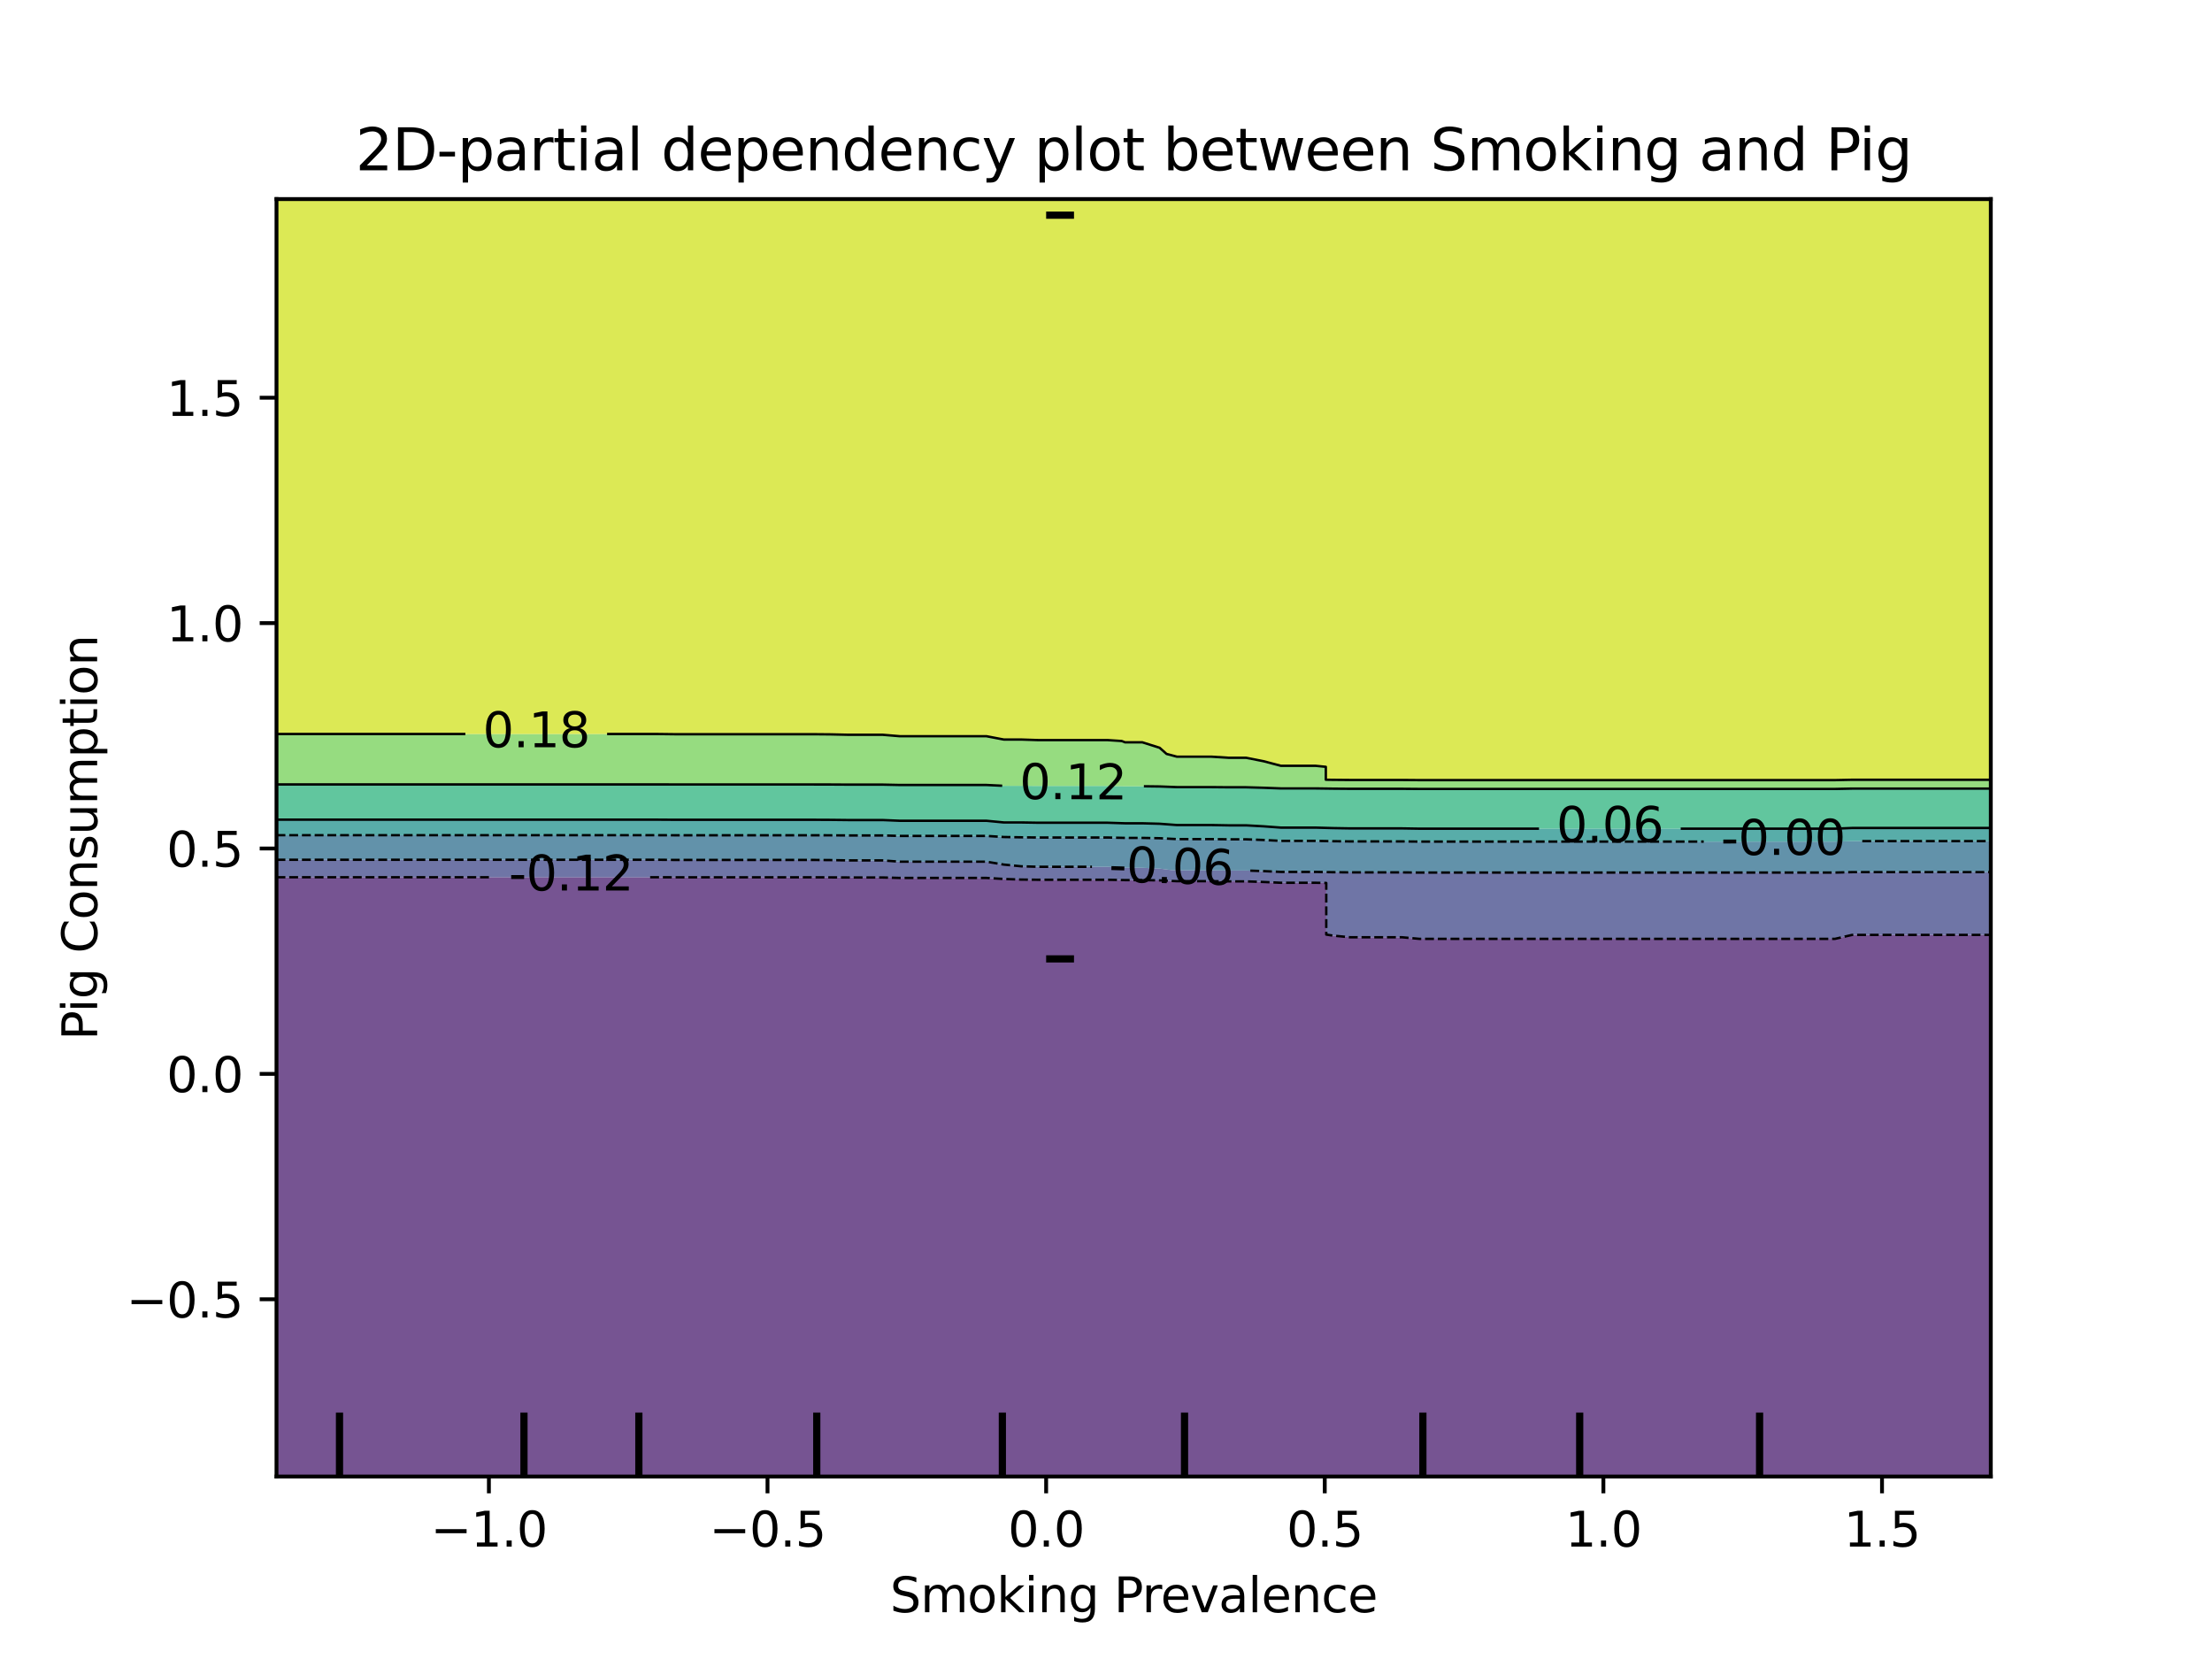 <?xml version="1.0" encoding="utf-8" standalone="no"?>
<!DOCTYPE svg PUBLIC "-//W3C//DTD SVG 1.1//EN"
  "http://www.w3.org/Graphics/SVG/1.1/DTD/svg11.dtd">
<svg xmlns:xlink="http://www.w3.org/1999/xlink" width="460.8pt" height="345.6pt" viewBox="0 0 460.8 345.6" xmlns="http://www.w3.org/2000/svg" version="1.1">
 <defs>
  <style type="text/css">*{stroke-linejoin: round; stroke-linecap: butt}</style>
 </defs>
 <g id="figure_1">
  <g id="patch_1">
   <path d="M 0 345.6 
L 460.8 345.6 
L 460.8 0 
L 0 0 
L 0 345.6 
z
" style="fill: none"/>
  </g>
  <g id="axes_1"/>
  <g id="axes_2">
   <g id="patch_2">
    <path d="M 57.6 307.584 
L 414.72 307.584 
L 414.72 41.472 
L 57.6 41.472 
L 57.6 307.584 
z
" style="fill: none"/>
   </g>
   <g id="PathCollection_1">
    <path d="M 61.207 307.584 
L 64.815 307.584 
L 68.422 307.584 
L 72.029 307.584 
L 75.636 307.584 
L 79.244 307.584 
L 82.851 307.584 
L 86.458 307.584 
L 90.065 307.584 
L 93.673 307.584 
L 97.28 307.584 
L 100.887 307.584 
L 104.495 307.584 
L 108.102 307.584 
L 111.709 307.584 
L 115.316 307.584 
L 118.924 307.584 
L 122.531 307.584 
L 126.138 307.584 
L 129.745 307.584 
L 133.353 307.584 
L 136.96 307.584 
L 140.567 307.584 
L 144.175 307.584 
L 147.782 307.584 
L 151.389 307.584 
L 154.996 307.584 
L 158.604 307.584 
L 162.211 307.584 
L 165.818 307.584 
L 169.425 307.584 
L 173.033 307.584 
L 176.64 307.584 
L 180.247 307.584 
L 183.855 307.584 
L 187.462 307.584 
L 191.069 307.584 
L 194.676 307.584 
L 198.284 307.584 
L 201.891 307.584 
L 205.498 307.584 
L 209.105 307.584 
L 212.713 307.584 
L 216.32 307.584 
L 219.927 307.584 
L 223.535 307.584 
L 227.142 307.584 
L 230.749 307.584 
L 234.356 307.584 
L 237.964 307.584 
L 241.571 307.584 
L 245.178 307.584 
L 248.785 307.584 
L 252.393 307.584 
L 256 307.584 
L 259.607 307.584 
L 263.215 307.584 
L 266.822 307.584 
L 270.429 307.584 
L 274.036 307.584 
L 277.644 307.584 
L 281.251 307.584 
L 284.858 307.584 
L 288.465 307.584 
L 292.073 307.584 
L 295.68 307.584 
L 299.287 307.584 
L 302.895 307.584 
L 306.502 307.584 
L 310.109 307.584 
L 313.716 307.584 
L 317.324 307.584 
L 320.931 307.584 
L 324.538 307.584 
L 328.145 307.584 
L 331.753 307.584 
L 335.36 307.584 
L 338.967 307.584 
L 342.575 307.584 
L 346.182 307.584 
L 349.789 307.584 
L 353.396 307.584 
L 357.004 307.584 
L 360.611 307.584 
L 364.218 307.584 
L 367.825 307.584 
L 371.433 307.584 
L 375.04 307.584 
L 378.647 307.584 
L 382.255 307.584 
L 385.862 307.584 
L 389.469 307.584 
L 393.076 307.584 
L 396.684 307.584 
L 400.291 307.584 
L 403.898 307.584 
L 407.505 307.584 
L 411.113 307.584 
L 414.72 307.584 
L 414.72 304.896 
L 414.72 302.208 
L 414.72 299.52 
L 414.72 296.832 
L 414.72 294.144 
L 414.72 291.456 
L 414.72 288.768 
L 414.72 286.08 
L 414.72 283.392 
L 414.72 280.704 
L 414.72 278.016 
L 414.72 275.328 
L 414.72 272.64 
L 414.72 269.952 
L 414.72 267.264 
L 414.72 264.576 
L 414.72 261.888 
L 414.72 259.2 
L 414.72 256.512 
L 414.72 253.824 
L 414.72 251.136 
L 414.72 248.448 
L 414.72 245.76 
L 414.72 243.072 
L 414.72 240.384 
L 414.72 237.696 
L 414.72 235.008 
L 414.72 232.32 
L 414.72 229.632 
L 414.72 226.944 
L 414.72 224.256 
L 414.72 221.568 
L 414.72 218.88 
L 414.72 216.192 
L 414.72 213.504 
L 414.72 210.816 
L 414.72 208.128 
L 414.72 205.44 
L 414.72 202.752 
L 414.72 200.064 
L 414.72 197.376 
L 414.72 194.752 
L 411.113 194.752 
L 407.505 194.752 
L 403.898 194.752 
L 400.291 194.752 
L 396.684 194.752 
L 393.076 194.752 
L 389.469 194.752 
L 385.862 194.752 
L 382.255 195.58 
L 378.647 195.58 
L 375.04 195.58 
L 371.433 195.58 
L 367.825 195.58 
L 364.218 195.58 
L 360.611 195.58 
L 357.004 195.58 
L 353.396 195.58 
L 349.789 195.58 
L 346.182 195.58 
L 342.575 195.58 
L 338.967 195.58 
L 335.36 195.58 
L 331.753 195.58 
L 328.145 195.58 
L 324.538 195.58 
L 320.931 195.58 
L 317.324 195.58 
L 313.716 195.58 
L 310.109 195.58 
L 306.502 195.58 
L 302.895 195.58 
L 299.287 195.58 
L 295.68 195.58 
L 292.073 195.25 
L 288.465 195.25 
L 284.858 195.25 
L 281.251 195.25 
L 277.644 194.902 
L 276.285 194.688 
L 276.285 192 
L 276.285 189.312 
L 276.285 186.624 
L 276.285 183.936 
L 274.036 183.897 
L 270.429 183.897 
L 266.822 183.897 
L 263.215 183.731 
L 259.607 183.607 
L 256 183.607 
L 252.393 183.567 
L 248.785 183.567 
L 245.178 183.567 
L 241.571 183.401 
L 237.964 183.341 
L 234.356 183.341 
L 230.749 183.269 
L 227.142 183.269 
L 223.535 183.269 
L 219.927 183.269 
L 216.32 183.269 
L 212.713 183.231 
L 209.105 183.105 
L 205.498 182.89 
L 201.891 182.89 
L 198.284 182.89 
L 194.676 182.89 
L 191.069 182.89 
L 187.462 182.89 
L 183.855 182.796 
L 180.247 182.796 
L 176.64 182.796 
L 173.033 182.771 
L 169.425 182.761 
L 165.818 182.761 
L 162.211 182.761 
L 158.604 182.761 
L 154.996 182.761 
L 151.389 182.761 
L 147.782 182.761 
L 144.175 182.761 
L 140.567 182.761 
L 136.96 182.747 
L 133.353 182.747 
L 129.745 182.747 
L 126.138 182.747 
L 122.531 182.747 
L 118.924 182.747 
L 115.316 182.747 
L 111.709 182.747 
L 108.102 182.747 
L 104.495 182.747 
L 100.887 182.747 
L 97.28 182.747 
L 93.673 182.747 
L 90.065 182.747 
L 86.458 182.747 
L 82.851 182.747 
L 79.244 182.747 
L 75.636 182.747 
L 72.029 182.747 
L 68.422 182.747 
L 64.815 182.747 
L 61.207 182.747 
L 57.6 182.747 
L 57.6 183.936 
L 57.6 186.624 
L 57.6 189.312 
L 57.6 192 
L 57.6 194.688 
L 57.6 197.376 
L 57.6 200.064 
L 57.6 202.752 
L 57.6 205.44 
L 57.6 208.128 
L 57.6 210.816 
L 57.6 213.504 
L 57.6 216.192 
L 57.6 218.88 
L 57.6 221.568 
L 57.6 224.256 
L 57.6 226.944 
L 57.6 229.632 
L 57.6 232.32 
L 57.6 235.008 
L 57.6 237.696 
L 57.6 240.384 
L 57.6 243.072 
L 57.6 245.76 
L 57.6 248.448 
L 57.6 251.136 
L 57.6 253.824 
L 57.6 256.512 
L 57.6 259.2 
L 57.6 261.888 
L 57.6 264.576 
L 57.6 267.264 
L 57.6 269.952 
L 57.6 272.64 
L 57.6 275.328 
L 57.6 278.016 
L 57.6 280.704 
L 57.6 283.392 
L 57.6 286.08 
L 57.6 288.768 
L 57.6 291.456 
L 57.6 294.144 
L 57.6 296.832 
L 57.6 299.52 
L 57.6 302.208 
L 57.6 304.896 
L 57.6 307.584 
z
" clip-path="url(#p041ea027a0)" style="fill: #481b6d; fill-opacity: 0.75"/>
   </g>
   <g id="PathCollection_2">
    <path d="M 277.644 194.902 
L 281.251 195.25 
L 284.858 195.25 
L 288.465 195.25 
L 292.073 195.25 
L 295.68 195.58 
L 299.287 195.58 
L 302.895 195.58 
L 306.502 195.58 
L 310.109 195.58 
L 313.716 195.58 
L 317.324 195.58 
L 320.931 195.58 
L 324.538 195.58 
L 328.145 195.58 
L 331.753 195.58 
L 335.36 195.58 
L 338.967 195.58 
L 342.575 195.58 
L 346.182 195.58 
L 349.789 195.58 
L 353.396 195.58 
L 357.004 195.58 
L 360.611 195.58 
L 364.218 195.58 
L 367.825 195.58 
L 371.433 195.58 
L 375.04 195.58 
L 378.647 195.58 
L 382.255 195.58 
L 385.862 194.752 
L 389.469 194.752 
L 393.076 194.752 
L 396.684 194.752 
L 400.291 194.752 
L 403.898 194.752 
L 407.505 194.752 
L 411.113 194.752 
L 414.72 194.752 
L 414.72 194.688 
L 414.72 192 
L 414.72 189.312 
L 414.72 186.624 
L 414.72 183.936 
L 414.72 181.68 
L 411.113 181.68 
L 407.505 181.68 
L 403.898 181.68 
L 400.291 181.68 
L 396.684 181.68 
L 393.076 181.68 
L 389.469 181.68 
L 385.862 181.68 
L 382.255 181.772 
L 378.647 181.772 
L 375.04 181.772 
L 371.433 181.772 
L 367.825 181.772 
L 364.218 181.772 
L 360.611 181.772 
L 357.004 181.772 
L 353.396 181.772 
L 349.789 181.772 
L 346.182 181.772 
L 342.575 181.772 
L 338.967 181.772 
L 335.36 181.772 
L 331.753 181.772 
L 328.145 181.772 
L 324.538 181.772 
L 320.931 181.772 
L 317.324 181.772 
L 313.716 181.772 
L 310.109 181.772 
L 306.502 181.772 
L 302.895 181.772 
L 299.287 181.772 
L 295.68 181.772 
L 292.073 181.735 
L 288.465 181.735 
L 284.858 181.735 
L 281.251 181.735 
L 277.644 181.697 
L 274.036 181.634 
L 270.429 181.634 
L 266.822 181.634 
L 263.215 181.468 
L 259.607 181.344 
L 256 181.344 
L 252.393 181.304 
L 248.785 181.304 
L 245.178 181.304 
L 243.956 181.248 
L 241.571 180.938 
L 237.964 180.772 
L 234.356 180.772 
L 230.749 180.568 
L 227.142 180.568 
L 223.535 180.568 
L 219.927 180.568 
L 216.32 180.568 
L 212.713 180.463 
L 209.105 180.108 
L 205.498 179.504 
L 201.891 179.504 
L 198.284 179.504 
L 194.676 179.504 
L 191.069 179.504 
L 187.462 179.504 
L 183.855 179.24 
L 180.247 179.24 
L 176.64 179.24 
L 173.033 179.17 
L 169.425 179.141 
L 165.818 179.141 
L 162.211 179.141 
L 158.604 179.141 
L 154.996 179.141 
L 151.389 179.141 
L 147.782 179.141 
L 144.175 179.141 
L 140.567 179.141 
L 136.96 179.102 
L 133.353 179.102 
L 129.745 179.102 
L 126.138 179.102 
L 122.531 179.102 
L 118.924 179.102 
L 115.316 179.102 
L 111.709 179.102 
L 108.102 179.102 
L 104.495 179.102 
L 100.887 179.102 
L 97.28 179.102 
L 93.673 179.102 
L 90.065 179.102 
L 86.458 179.102 
L 82.851 179.102 
L 79.244 179.102 
L 75.636 179.102 
L 72.029 179.102 
L 68.422 179.102 
L 64.815 179.102 
L 61.207 179.102 
L 57.6 179.102 
L 57.6 181.248 
L 57.6 182.747 
L 61.207 182.747 
L 64.815 182.747 
L 68.422 182.747 
L 72.029 182.747 
L 75.636 182.747 
L 79.244 182.747 
L 82.851 182.747 
L 86.458 182.747 
L 90.065 182.747 
L 93.673 182.747 
L 97.28 182.747 
L 100.887 182.747 
L 104.495 182.747 
L 108.102 182.747 
L 111.709 182.747 
L 115.316 182.747 
L 118.924 182.747 
L 122.531 182.747 
L 126.138 182.747 
L 129.745 182.747 
L 133.353 182.747 
L 136.96 182.747 
L 140.567 182.761 
L 144.175 182.761 
L 147.782 182.761 
L 151.389 182.761 
L 154.996 182.761 
L 158.604 182.761 
L 162.211 182.761 
L 165.818 182.761 
L 169.425 182.761 
L 173.033 182.771 
L 176.64 182.796 
L 180.247 182.796 
L 183.855 182.796 
L 187.462 182.89 
L 191.069 182.89 
L 194.676 182.89 
L 198.284 182.89 
L 201.891 182.89 
L 205.498 182.89 
L 209.105 183.105 
L 212.713 183.231 
L 216.32 183.269 
L 219.927 183.269 
L 223.535 183.269 
L 227.142 183.269 
L 230.749 183.269 
L 234.356 183.341 
L 237.964 183.341 
L 241.571 183.401 
L 245.178 183.567 
L 248.785 183.567 
L 252.393 183.567 
L 256 183.607 
L 259.607 183.607 
L 263.215 183.731 
L 266.822 183.897 
L 270.429 183.897 
L 274.036 183.897 
L 276.285 183.936 
L 276.285 186.624 
L 276.285 189.312 
L 276.285 192 
L 276.285 194.688 
z
" clip-path="url(#p041ea027a0)" style="fill: #3f4788; fill-opacity: 0.75"/>
   </g>
   <g id="PathCollection_3">
    <path d="M 245.178 181.304 
L 248.785 181.304 
L 252.393 181.304 
L 256 181.344 
L 259.607 181.344 
L 263.215 181.468 
L 266.822 181.634 
L 270.429 181.634 
L 274.036 181.634 
L 277.644 181.697 
L 281.251 181.735 
L 284.858 181.735 
L 288.465 181.735 
L 292.073 181.735 
L 295.68 181.772 
L 299.287 181.772 
L 302.895 181.772 
L 306.502 181.772 
L 310.109 181.772 
L 313.716 181.772 
L 317.324 181.772 
L 320.931 181.772 
L 324.538 181.772 
L 328.145 181.772 
L 331.753 181.772 
L 335.36 181.772 
L 338.967 181.772 
L 342.575 181.772 
L 346.182 181.772 
L 349.789 181.772 
L 353.396 181.772 
L 357.004 181.772 
L 360.611 181.772 
L 364.218 181.772 
L 367.825 181.772 
L 371.433 181.772 
L 375.04 181.772 
L 378.647 181.772 
L 382.255 181.772 
L 385.862 181.68 
L 389.469 181.68 
L 393.076 181.68 
L 396.684 181.68 
L 400.291 181.68 
L 403.898 181.68 
L 407.505 181.68 
L 411.113 181.68 
L 414.72 181.68 
L 414.72 181.248 
L 414.72 178.56 
L 414.72 175.872 
L 414.72 175.221 
L 411.113 175.221 
L 407.505 175.221 
L 403.898 175.221 
L 400.291 175.221 
L 396.684 175.221 
L 393.076 175.221 
L 389.469 175.221 
L 385.862 175.221 
L 382.255 175.323 
L 378.647 175.323 
L 375.04 175.323 
L 371.433 175.323 
L 367.825 175.323 
L 364.218 175.323 
L 360.611 175.323 
L 357.004 175.323 
L 353.396 175.323 
L 349.789 175.323 
L 346.182 175.323 
L 342.575 175.323 
L 338.967 175.323 
L 335.36 175.323 
L 331.753 175.323 
L 328.145 175.323 
L 324.538 175.323 
L 320.931 175.323 
L 317.324 175.323 
L 313.716 175.323 
L 310.109 175.323 
L 306.502 175.323 
L 302.895 175.323 
L 299.287 175.323 
L 295.68 175.323 
L 292.073 175.282 
L 288.465 175.282 
L 284.858 175.282 
L 281.251 175.282 
L 277.644 175.239 
L 274.036 175.169 
L 270.429 175.169 
L 266.822 175.169 
L 263.215 174.984 
L 259.607 174.846 
L 256 174.846 
L 252.393 174.802 
L 248.785 174.802 
L 245.178 174.802 
L 241.571 174.616 
L 237.964 174.55 
L 234.356 174.55 
L 230.749 174.469 
L 227.142 174.469 
L 223.535 174.469 
L 219.927 174.469 
L 216.32 174.469 
L 212.713 174.427 
L 209.105 174.365 
L 205.498 174.137 
L 201.891 174.137 
L 198.284 174.137 
L 194.676 174.137 
L 191.069 174.137 
L 187.462 174.137 
L 183.855 174.038 
L 180.247 174.038 
L 176.64 174.038 
L 173.033 174.011 
L 169.425 174.001 
L 165.818 174.001 
L 162.211 174.001 
L 158.604 174.001 
L 154.996 174.001 
L 151.389 174.001 
L 147.782 174.001 
L 144.175 174.001 
L 140.567 174.001 
L 136.96 173.986 
L 133.353 173.986 
L 129.745 173.986 
L 126.138 173.986 
L 122.531 173.986 
L 118.924 173.986 
L 115.316 173.986 
L 111.709 173.986 
L 108.102 173.986 
L 104.495 173.986 
L 100.887 173.986 
L 97.28 173.986 
L 93.673 173.986 
L 90.065 173.986 
L 86.458 173.986 
L 82.851 173.986 
L 79.244 173.986 
L 75.636 173.986 
L 72.029 173.986 
L 68.422 173.986 
L 64.815 173.986 
L 61.207 173.986 
L 57.6 173.986 
L 57.6 175.872 
L 57.6 178.56 
L 57.6 179.102 
L 61.207 179.102 
L 64.815 179.102 
L 68.422 179.102 
L 72.029 179.102 
L 75.636 179.102 
L 79.244 179.102 
L 82.851 179.102 
L 86.458 179.102 
L 90.065 179.102 
L 93.673 179.102 
L 97.28 179.102 
L 100.887 179.102 
L 104.495 179.102 
L 108.102 179.102 
L 111.709 179.102 
L 115.316 179.102 
L 118.924 179.102 
L 122.531 179.102 
L 126.138 179.102 
L 129.745 179.102 
L 133.353 179.102 
L 136.96 179.102 
L 140.567 179.141 
L 144.175 179.141 
L 147.782 179.141 
L 151.389 179.141 
L 154.996 179.141 
L 158.604 179.141 
L 162.211 179.141 
L 165.818 179.141 
L 169.425 179.141 
L 173.033 179.17 
L 176.64 179.24 
L 180.247 179.24 
L 183.855 179.24 
L 187.462 179.504 
L 191.069 179.504 
L 194.676 179.504 
L 198.284 179.504 
L 201.891 179.504 
L 205.498 179.504 
L 209.105 180.108 
L 212.713 180.463 
L 216.32 180.568 
L 219.927 180.568 
L 223.535 180.568 
L 227.142 180.568 
L 230.749 180.568 
L 234.356 180.772 
L 237.964 180.772 
L 241.571 180.938 
L 243.956 181.248 
z
" clip-path="url(#p041ea027a0)" style="fill: #2e6e8e; fill-opacity: 0.75"/>
   </g>
   <g id="PathCollection_4">
    <path d="M 61.207 173.986 
L 64.815 173.986 
L 68.422 173.986 
L 72.029 173.986 
L 75.636 173.986 
L 79.244 173.986 
L 82.851 173.986 
L 86.458 173.986 
L 90.065 173.986 
L 93.673 173.986 
L 97.28 173.986 
L 100.887 173.986 
L 104.495 173.986 
L 108.102 173.986 
L 111.709 173.986 
L 115.316 173.986 
L 118.924 173.986 
L 122.531 173.986 
L 126.138 173.986 
L 129.745 173.986 
L 133.353 173.986 
L 136.96 173.986 
L 140.567 174.001 
L 144.175 174.001 
L 147.782 174.001 
L 151.389 174.001 
L 154.996 174.001 
L 158.604 174.001 
L 162.211 174.001 
L 165.818 174.001 
L 169.425 174.001 
L 173.033 174.011 
L 176.64 174.038 
L 180.247 174.038 
L 183.855 174.038 
L 187.462 174.137 
L 191.069 174.137 
L 194.676 174.137 
L 198.284 174.137 
L 201.891 174.137 
L 205.498 174.137 
L 209.105 174.365 
L 212.713 174.427 
L 216.32 174.469 
L 219.927 174.469 
L 223.535 174.469 
L 227.142 174.469 
L 230.749 174.469 
L 234.356 174.55 
L 237.964 174.55 
L 241.571 174.616 
L 245.178 174.802 
L 248.785 174.802 
L 252.393 174.802 
L 256 174.846 
L 259.607 174.846 
L 263.215 174.984 
L 266.822 175.169 
L 270.429 175.169 
L 274.036 175.169 
L 277.644 175.239 
L 281.251 175.282 
L 284.858 175.282 
L 288.465 175.282 
L 292.073 175.282 
L 295.68 175.323 
L 299.287 175.323 
L 302.895 175.323 
L 306.502 175.323 
L 310.109 175.323 
L 313.716 175.323 
L 317.324 175.323 
L 320.931 175.323 
L 324.538 175.323 
L 328.145 175.323 
L 331.753 175.323 
L 335.36 175.323 
L 338.967 175.323 
L 342.575 175.323 
L 346.182 175.323 
L 349.789 175.323 
L 353.396 175.323 
L 357.004 175.323 
L 360.611 175.323 
L 364.218 175.323 
L 367.825 175.323 
L 371.433 175.323 
L 375.04 175.323 
L 378.647 175.323 
L 382.255 175.323 
L 385.862 175.221 
L 389.469 175.221 
L 393.076 175.221 
L 396.684 175.221 
L 400.291 175.221 
L 403.898 175.221 
L 407.505 175.221 
L 411.113 175.221 
L 414.72 175.221 
L 414.72 173.184 
L 414.72 172.48 
L 411.113 172.48 
L 407.505 172.48 
L 403.898 172.48 
L 400.291 172.48 
L 396.684 172.48 
L 393.076 172.48 
L 389.469 172.48 
L 385.862 172.48 
L 382.255 172.628 
L 378.647 172.628 
L 375.04 172.628 
L 371.433 172.628 
L 367.825 172.628 
L 364.218 172.628 
L 360.611 172.628 
L 357.004 172.628 
L 353.396 172.628 
L 349.789 172.628 
L 346.182 172.628 
L 342.575 172.628 
L 338.967 172.628 
L 335.36 172.628 
L 331.753 172.628 
L 328.145 172.628 
L 324.538 172.628 
L 320.931 172.628 
L 317.324 172.628 
L 313.716 172.628 
L 310.109 172.628 
L 306.502 172.628 
L 302.895 172.628 
L 299.287 172.628 
L 295.68 172.628 
L 292.073 172.569 
L 288.465 172.569 
L 284.858 172.569 
L 281.251 172.569 
L 277.644 172.506 
L 274.036 172.404 
L 270.429 172.404 
L 266.822 172.404 
L 263.215 172.137 
L 259.607 171.937 
L 256 171.937 
L 252.393 171.872 
L 248.785 171.872 
L 245.178 171.872 
L 241.571 171.603 
L 237.964 171.507 
L 234.356 171.507 
L 230.749 171.39 
L 227.142 171.39 
L 223.535 171.39 
L 219.927 171.39 
L 216.32 171.39 
L 212.713 171.33 
L 209.105 171.33 
L 205.498 170.982 
L 201.891 170.982 
L 198.284 170.982 
L 194.676 170.982 
L 191.069 170.982 
L 187.462 170.982 
L 183.855 170.83 
L 180.247 170.83 
L 176.64 170.83 
L 173.033 170.79 
L 169.425 170.774 
L 165.818 170.774 
L 162.211 170.774 
L 158.604 170.774 
L 154.996 170.774 
L 151.389 170.774 
L 147.782 170.774 
L 144.175 170.774 
L 140.567 170.774 
L 136.96 170.751 
L 133.353 170.751 
L 129.745 170.751 
L 126.138 170.751 
L 122.531 170.751 
L 118.924 170.751 
L 115.316 170.751 
L 111.709 170.751 
L 108.102 170.751 
L 104.495 170.751 
L 100.887 170.751 
L 97.28 170.751 
L 93.673 170.751 
L 90.065 170.751 
L 86.458 170.751 
L 82.851 170.751 
L 79.244 170.751 
L 75.636 170.751 
L 72.029 170.751 
L 68.422 170.751 
L 64.815 170.751 
L 61.207 170.751 
L 57.6 170.751 
L 57.6 173.184 
L 57.6 173.986 
z
" clip-path="url(#p041ea027a0)" style="fill: #21918c; fill-opacity: 0.75"/>
   </g>
   <g id="PathCollection_5">
    <path d="M 61.207 170.751 
L 64.815 170.751 
L 68.422 170.751 
L 72.029 170.751 
L 75.636 170.751 
L 79.244 170.751 
L 82.851 170.751 
L 86.458 170.751 
L 90.065 170.751 
L 93.673 170.751 
L 97.28 170.751 
L 100.887 170.751 
L 104.495 170.751 
L 108.102 170.751 
L 111.709 170.751 
L 115.316 170.751 
L 118.924 170.751 
L 122.531 170.751 
L 126.138 170.751 
L 129.745 170.751 
L 133.353 170.751 
L 136.96 170.751 
L 140.567 170.774 
L 144.175 170.774 
L 147.782 170.774 
L 151.389 170.774 
L 154.996 170.774 
L 158.604 170.774 
L 162.211 170.774 
L 165.818 170.774 
L 169.425 170.774 
L 173.033 170.79 
L 176.64 170.83 
L 180.247 170.83 
L 183.855 170.83 
L 187.462 170.982 
L 191.069 170.982 
L 194.676 170.982 
L 198.284 170.982 
L 201.891 170.982 
L 205.498 170.982 
L 209.105 171.33 
L 212.713 171.33 
L 216.32 171.39 
L 219.927 171.39 
L 223.535 171.39 
L 227.142 171.39 
L 230.749 171.39 
L 234.356 171.507 
L 237.964 171.507 
L 241.571 171.603 
L 245.178 171.872 
L 248.785 171.872 
L 252.393 171.872 
L 256 171.937 
L 259.607 171.937 
L 263.215 172.137 
L 266.822 172.404 
L 270.429 172.404 
L 274.036 172.404 
L 277.644 172.506 
L 281.251 172.569 
L 284.858 172.569 
L 288.465 172.569 
L 292.073 172.569 
L 295.68 172.628 
L 299.287 172.628 
L 302.895 172.628 
L 306.502 172.628 
L 310.109 172.628 
L 313.716 172.628 
L 317.324 172.628 
L 320.931 172.628 
L 324.538 172.628 
L 328.145 172.628 
L 331.753 172.628 
L 335.36 172.628 
L 338.967 172.628 
L 342.575 172.628 
L 346.182 172.628 
L 349.789 172.628 
L 353.396 172.628 
L 357.004 172.628 
L 360.611 172.628 
L 364.218 172.628 
L 367.825 172.628 
L 371.433 172.628 
L 375.04 172.628 
L 378.647 172.628 
L 382.255 172.628 
L 385.862 172.48 
L 389.469 172.48 
L 393.076 172.48 
L 396.684 172.48 
L 400.291 172.48 
L 403.898 172.48 
L 407.505 172.48 
L 411.113 172.48 
L 414.72 172.48 
L 414.72 170.496 
L 414.72 167.808 
L 414.72 165.12 
L 414.72 164.278 
L 411.113 164.278 
L 407.505 164.278 
L 403.898 164.278 
L 400.291 164.278 
L 396.684 164.278 
L 393.076 164.278 
L 389.469 164.278 
L 385.862 164.278 
L 382.255 164.353 
L 378.647 164.353 
L 375.04 164.353 
L 371.433 164.353 
L 367.825 164.353 
L 364.218 164.353 
L 360.611 164.353 
L 357.004 164.353 
L 353.396 164.353 
L 349.789 164.353 
L 346.182 164.353 
L 342.575 164.353 
L 338.967 164.353 
L 335.36 164.353 
L 331.753 164.353 
L 328.145 164.353 
L 324.538 164.353 
L 320.931 164.353 
L 317.324 164.353 
L 313.716 164.353 
L 310.109 164.353 
L 306.502 164.353 
L 302.895 164.353 
L 299.287 164.353 
L 295.68 164.353 
L 292.073 164.323 
L 288.465 164.323 
L 284.858 164.323 
L 281.251 164.323 
L 277.644 164.292 
L 274.036 164.241 
L 270.429 164.241 
L 266.822 164.241 
L 263.215 164.106 
L 259.607 164.005 
L 256 164.005 
L 252.393 163.973 
L 248.785 163.973 
L 245.178 163.973 
L 241.571 163.837 
L 237.964 163.789 
L 234.356 163.789 
L 230.749 163.73 
L 227.142 163.73 
L 223.535 163.73 
L 219.927 163.73 
L 216.32 163.73 
L 212.713 163.7 
L 209.105 163.7 
L 205.498 163.525 
L 201.891 163.525 
L 198.284 163.525 
L 194.676 163.525 
L 191.069 163.525 
L 187.462 163.525 
L 183.855 163.449 
L 180.247 163.449 
L 176.64 163.449 
L 173.033 163.428 
L 169.425 163.42 
L 165.818 163.42 
L 162.211 163.42 
L 158.604 163.42 
L 154.996 163.42 
L 151.389 163.42 
L 147.782 163.42 
L 144.175 163.42 
L 140.567 163.42 
L 136.96 163.409 
L 133.353 163.409 
L 129.745 163.409 
L 126.138 163.409 
L 122.531 163.409 
L 118.924 163.409 
L 115.316 163.409 
L 111.709 163.409 
L 108.102 163.409 
L 104.495 163.409 
L 100.887 163.409 
L 97.28 163.409 
L 93.673 163.409 
L 90.065 163.409 
L 86.458 163.409 
L 82.851 163.409 
L 79.244 163.409 
L 75.636 163.409 
L 72.029 163.409 
L 68.422 163.409 
L 64.815 163.409 
L 61.207 163.409 
L 57.6 163.409 
L 57.6 165.12 
L 57.6 167.808 
L 57.6 170.496 
L 57.6 170.751 
z
" clip-path="url(#p041ea027a0)" style="fill: #2db27d; fill-opacity: 0.75"/>
   </g>
   <g id="PathCollection_6">
    <path d="M 61.207 163.409 
L 64.815 163.409 
L 68.422 163.409 
L 72.029 163.409 
L 75.636 163.409 
L 79.244 163.409 
L 82.851 163.409 
L 86.458 163.409 
L 90.065 163.409 
L 93.673 163.409 
L 97.28 163.409 
L 100.887 163.409 
L 104.495 163.409 
L 108.102 163.409 
L 111.709 163.409 
L 115.316 163.409 
L 118.924 163.409 
L 122.531 163.409 
L 126.138 163.409 
L 129.745 163.409 
L 133.353 163.409 
L 136.96 163.409 
L 140.567 163.42 
L 144.175 163.42 
L 147.782 163.42 
L 151.389 163.42 
L 154.996 163.42 
L 158.604 163.42 
L 162.211 163.42 
L 165.818 163.42 
L 169.425 163.42 
L 173.033 163.428 
L 176.64 163.449 
L 180.247 163.449 
L 183.855 163.449 
L 187.462 163.525 
L 191.069 163.525 
L 194.676 163.525 
L 198.284 163.525 
L 201.891 163.525 
L 205.498 163.525 
L 209.105 163.7 
L 212.713 163.7 
L 216.32 163.73 
L 219.927 163.73 
L 223.535 163.73 
L 227.142 163.73 
L 230.749 163.73 
L 234.356 163.789 
L 237.964 163.789 
L 241.571 163.837 
L 245.178 163.973 
L 248.785 163.973 
L 252.393 163.973 
L 256 164.005 
L 259.607 164.005 
L 263.215 164.106 
L 266.822 164.241 
L 270.429 164.241 
L 274.036 164.241 
L 277.644 164.292 
L 281.251 164.323 
L 284.858 164.323 
L 288.465 164.323 
L 292.073 164.323 
L 295.68 164.353 
L 299.287 164.353 
L 302.895 164.353 
L 306.502 164.353 
L 310.109 164.353 
L 313.716 164.353 
L 317.324 164.353 
L 320.931 164.353 
L 324.538 164.353 
L 328.145 164.353 
L 331.753 164.353 
L 335.36 164.353 
L 338.967 164.353 
L 342.575 164.353 
L 346.182 164.353 
L 349.789 164.353 
L 353.396 164.353 
L 357.004 164.353 
L 360.611 164.353 
L 364.218 164.353 
L 367.825 164.353 
L 371.433 164.353 
L 375.04 164.353 
L 378.647 164.353 
L 382.255 164.353 
L 385.862 164.278 
L 389.469 164.278 
L 393.076 164.278 
L 396.684 164.278 
L 400.291 164.278 
L 403.898 164.278 
L 407.505 164.278 
L 411.113 164.278 
L 414.72 164.278 
L 414.72 162.439 
L 411.113 162.439 
L 407.505 162.439 
L 403.898 162.439 
L 400.291 162.439 
L 396.684 162.439 
L 393.076 162.439 
L 389.469 162.439 
L 385.862 162.439 
L 382.255 162.514 
L 378.647 162.514 
L 375.04 162.514 
L 371.433 162.514 
L 367.825 162.514 
L 364.218 162.514 
L 360.611 162.514 
L 357.004 162.514 
L 353.396 162.514 
L 349.789 162.514 
L 346.182 162.514 
L 342.575 162.514 
L 338.967 162.514 
L 335.36 162.514 
L 331.753 162.514 
L 328.145 162.514 
L 324.538 162.514 
L 320.931 162.514 
L 317.324 162.514 
L 313.716 162.514 
L 310.109 162.514 
L 306.502 162.514 
L 302.895 162.514 
L 299.287 162.514 
L 295.68 162.514 
L 292.073 162.484 
L 288.465 162.484 
L 284.858 162.484 
L 281.251 162.484 
L 277.644 162.453 
L 276.194 162.432 
L 276.194 159.744 
L 274.036 159.527 
L 270.429 159.527 
L 266.822 159.527 
L 263.215 158.575 
L 259.607 157.861 
L 256 157.861 
L 252.393 157.632 
L 248.785 157.632 
L 245.178 157.632 
L 243.012 157.056 
L 241.571 155.773 
L 237.964 154.635 
L 234.356 154.635 
L 233.671 154.368 
L 230.749 154.178 
L 227.142 154.178 
L 223.535 154.178 
L 219.927 154.178 
L 216.32 154.178 
L 212.713 154.058 
L 209.105 154.058 
L 205.498 153.367 
L 201.891 153.367 
L 198.284 153.367 
L 194.676 153.367 
L 191.069 153.367 
L 187.462 153.367 
L 183.855 153.065 
L 180.247 153.065 
L 176.64 153.065 
L 173.033 152.984 
L 169.425 152.952 
L 165.818 152.952 
L 162.211 152.952 
L 158.604 152.952 
L 154.996 152.952 
L 151.389 152.952 
L 147.782 152.952 
L 144.175 152.952 
L 140.567 152.952 
L 136.96 152.907 
L 133.353 152.907 
L 129.745 152.907 
L 126.138 152.907 
L 122.531 152.907 
L 118.924 152.907 
L 115.316 152.907 
L 111.709 152.907 
L 108.102 152.907 
L 104.495 152.907 
L 100.887 152.907 
L 97.28 152.907 
L 93.673 152.907 
L 90.065 152.907 
L 86.458 152.907 
L 82.851 152.907 
L 79.244 152.907 
L 75.636 152.907 
L 72.029 152.907 
L 68.422 152.907 
L 64.815 152.907 
L 61.207 152.907 
L 57.6 152.907 
L 57.6 154.368 
L 57.6 157.056 
L 57.6 159.744 
L 57.6 162.432 
L 57.6 163.409 
z
" clip-path="url(#p041ea027a0)" style="fill: #73d056; fill-opacity: 0.75"/>
   </g>
   <g id="PathCollection_7">
    <path d="M 277.644 162.453 
L 281.251 162.484 
L 284.858 162.484 
L 288.465 162.484 
L 292.073 162.484 
L 295.68 162.514 
L 299.287 162.514 
L 302.895 162.514 
L 306.502 162.514 
L 310.109 162.514 
L 313.716 162.514 
L 317.324 162.514 
L 320.931 162.514 
L 324.538 162.514 
L 328.145 162.514 
L 331.753 162.514 
L 335.36 162.514 
L 338.967 162.514 
L 342.575 162.514 
L 346.182 162.514 
L 349.789 162.514 
L 353.396 162.514 
L 357.004 162.514 
L 360.611 162.514 
L 364.218 162.514 
L 367.825 162.514 
L 371.433 162.514 
L 375.04 162.514 
L 378.647 162.514 
L 382.255 162.514 
L 385.862 162.439 
L 389.469 162.439 
L 393.076 162.439 
L 396.684 162.439 
L 400.291 162.439 
L 403.898 162.439 
L 407.505 162.439 
L 411.113 162.439 
L 414.72 162.439 
L 414.72 162.432 
L 414.72 159.744 
L 414.72 157.056 
L 414.72 154.368 
L 414.72 151.68 
L 414.72 148.992 
L 414.72 146.304 
L 414.72 143.616 
L 414.72 140.928 
L 414.72 138.24 
L 414.72 135.552 
L 414.72 132.864 
L 414.72 130.176 
L 414.72 127.488 
L 414.72 124.8 
L 414.72 122.112 
L 414.72 119.424 
L 414.72 116.736 
L 414.72 114.048 
L 414.72 111.36 
L 414.72 108.672 
L 414.72 105.984 
L 414.72 103.296 
L 414.72 100.608 
L 414.72 97.92 
L 414.72 95.232 
L 414.72 92.544 
L 414.72 89.856 
L 414.72 87.168 
L 414.72 84.48 
L 414.72 81.792 
L 414.72 79.104 
L 414.72 76.416 
L 414.72 73.728 
L 414.72 71.04 
L 414.72 68.352 
L 414.72 65.664 
L 414.72 62.976 
L 414.72 60.288 
L 414.72 57.6 
L 414.72 54.912 
L 414.72 52.224 
L 414.72 49.536 
L 414.72 46.848 
L 414.72 44.16 
L 414.72 41.472 
L 411.113 41.472 
L 407.505 41.472 
L 403.898 41.472 
L 400.291 41.472 
L 396.684 41.472 
L 393.076 41.472 
L 389.469 41.472 
L 385.862 41.472 
L 382.255 41.472 
L 378.647 41.472 
L 375.04 41.472 
L 371.433 41.472 
L 367.825 41.472 
L 364.218 41.472 
L 360.611 41.472 
L 357.004 41.472 
L 353.396 41.472 
L 349.789 41.472 
L 346.182 41.472 
L 342.575 41.472 
L 338.967 41.472 
L 335.36 41.472 
L 331.753 41.472 
L 328.145 41.472 
L 324.538 41.472 
L 320.931 41.472 
L 317.324 41.472 
L 313.716 41.472 
L 310.109 41.472 
L 306.502 41.472 
L 302.895 41.472 
L 299.287 41.472 
L 295.68 41.472 
L 292.073 41.472 
L 288.465 41.472 
L 284.858 41.472 
L 281.251 41.472 
L 277.644 41.472 
L 274.036 41.472 
L 270.429 41.472 
L 266.822 41.472 
L 263.215 41.472 
L 259.607 41.472 
L 256 41.472 
L 252.393 41.472 
L 248.785 41.472 
L 245.178 41.472 
L 241.571 41.472 
L 237.964 41.472 
L 234.356 41.472 
L 230.749 41.472 
L 227.142 41.472 
L 223.535 41.472 
L 219.927 41.472 
L 216.32 41.472 
L 212.713 41.472 
L 209.105 41.472 
L 205.498 41.472 
L 201.891 41.472 
L 198.284 41.472 
L 194.676 41.472 
L 191.069 41.472 
L 187.462 41.472 
L 183.855 41.472 
L 180.247 41.472 
L 176.64 41.472 
L 173.033 41.472 
L 169.425 41.472 
L 165.818 41.472 
L 162.211 41.472 
L 158.604 41.472 
L 154.996 41.472 
L 151.389 41.472 
L 147.782 41.472 
L 144.175 41.472 
L 140.567 41.472 
L 136.96 41.472 
L 133.353 41.472 
L 129.745 41.472 
L 126.138 41.472 
L 122.531 41.472 
L 118.924 41.472 
L 115.316 41.472 
L 111.709 41.472 
L 108.102 41.472 
L 104.495 41.472 
L 100.887 41.472 
L 97.28 41.472 
L 93.673 41.472 
L 90.065 41.472 
L 86.458 41.472 
L 82.851 41.472 
L 79.244 41.472 
L 75.636 41.472 
L 72.029 41.472 
L 68.422 41.472 
L 64.815 41.472 
L 61.207 41.472 
L 57.6 41.472 
L 57.6 44.16 
L 57.6 46.848 
L 57.6 49.536 
L 57.6 52.224 
L 57.6 54.912 
L 57.6 57.6 
L 57.6 60.288 
L 57.6 62.976 
L 57.6 65.664 
L 57.6 68.352 
L 57.6 71.04 
L 57.6 73.728 
L 57.6 76.416 
L 57.6 79.104 
L 57.6 81.792 
L 57.6 84.48 
L 57.6 87.168 
L 57.6 89.856 
L 57.6 92.544 
L 57.6 95.232 
L 57.6 97.92 
L 57.6 100.608 
L 57.6 103.296 
L 57.6 105.984 
L 57.6 108.672 
L 57.6 111.36 
L 57.6 114.048 
L 57.6 116.736 
L 57.6 119.424 
L 57.6 122.112 
L 57.6 124.8 
L 57.6 127.488 
L 57.6 130.176 
L 57.6 132.864 
L 57.6 135.552 
L 57.6 138.24 
L 57.6 140.928 
L 57.6 143.616 
L 57.6 146.304 
L 57.6 148.992 
L 57.6 151.68 
L 57.6 152.907 
L 61.207 152.907 
L 64.815 152.907 
L 68.422 152.907 
L 72.029 152.907 
L 75.636 152.907 
L 79.244 152.907 
L 82.851 152.907 
L 86.458 152.907 
L 90.065 152.907 
L 93.673 152.907 
L 97.28 152.907 
L 100.887 152.907 
L 104.495 152.907 
L 108.102 152.907 
L 111.709 152.907 
L 115.316 152.907 
L 118.924 152.907 
L 122.531 152.907 
L 126.138 152.907 
L 129.745 152.907 
L 133.353 152.907 
L 136.96 152.907 
L 140.567 152.952 
L 144.175 152.952 
L 147.782 152.952 
L 151.389 152.952 
L 154.996 152.952 
L 158.604 152.952 
L 162.211 152.952 
L 165.818 152.952 
L 169.425 152.952 
L 173.033 152.984 
L 176.64 153.065 
L 180.247 153.065 
L 183.855 153.065 
L 187.462 153.367 
L 191.069 153.367 
L 194.676 153.367 
L 198.284 153.367 
L 201.891 153.367 
L 205.498 153.367 
L 209.105 154.058 
L 212.713 154.058 
L 216.32 154.178 
L 219.927 154.178 
L 223.535 154.178 
L 227.142 154.178 
L 230.749 154.178 
L 233.671 154.368 
L 234.356 154.635 
L 237.964 154.635 
L 241.571 155.773 
L 243.012 157.056 
L 245.178 157.632 
L 248.785 157.632 
L 252.393 157.632 
L 256 157.861 
L 259.607 157.861 
L 263.215 158.575 
L 266.822 159.527 
L 270.429 159.527 
L 274.036 159.527 
L 276.194 159.744 
L 276.194 162.432 
z
" clip-path="url(#p041ea027a0)" style="fill: #d0e11c; fill-opacity: 0.75"/>
   </g>
   <g id="matplotlib.axis_1">
    <g id="xtick_1">
     <g id="line2d_1">
      <defs>
       <path id="me72b5d6a2d" d="M 0 0 
L 0 3.5 
" style="stroke: #000000; stroke-width: 0.8"/>
      </defs>
      <g>
       <use xlink:href="#me72b5d6a2d" x="101.845" y="307.584" style="stroke: #000000; stroke-width: 0.8"/>
      </g>
     </g>
     <g id="text_1">
      <!-- −1.0 -->
      <g transform="translate(89.703 322.182) scale(0.1 -0.1)">
       <defs>
        <path id="DejaVuSans-2212" d="M 678 2272 
L 4684 2272 
L 4684 1741 
L 678 1741 
L 678 2272 
z
" transform="scale(0.016)"/>
        <path id="DejaVuSans-31" d="M 794 531 
L 1825 531 
L 1825 4091 
L 703 3866 
L 703 4441 
L 1819 4666 
L 2450 4666 
L 2450 531 
L 3481 531 
L 3481 0 
L 794 0 
L 794 531 
z
" transform="scale(0.016)"/>
        <path id="DejaVuSans-2e" d="M 684 794 
L 1344 794 
L 1344 0 
L 684 0 
L 684 794 
z
" transform="scale(0.016)"/>
        <path id="DejaVuSans-30" d="M 2034 4250 
Q 1547 4250 1301 3770 
Q 1056 3291 1056 2328 
Q 1056 1369 1301 889 
Q 1547 409 2034 409 
Q 2525 409 2770 889 
Q 3016 1369 3016 2328 
Q 3016 3291 2770 3770 
Q 2525 4250 2034 4250 
z
M 2034 4750 
Q 2819 4750 3233 4129 
Q 3647 3509 3647 2328 
Q 3647 1150 3233 529 
Q 2819 -91 2034 -91 
Q 1250 -91 836 529 
Q 422 1150 422 2328 
Q 422 3509 836 4129 
Q 1250 4750 2034 4750 
z
" transform="scale(0.016)"/>
       </defs>
       <use xlink:href="#DejaVuSans-2212"/>
       <use xlink:href="#DejaVuSans-31" x="83.789"/>
       <use xlink:href="#DejaVuSans-2e" x="147.412"/>
       <use xlink:href="#DejaVuSans-30" x="179.199"/>
      </g>
     </g>
    </g>
    <g id="xtick_2">
     <g id="line2d_2">
      <g>
       <use xlink:href="#me72b5d6a2d" x="159.887" y="307.584" style="stroke: #000000; stroke-width: 0.8"/>
      </g>
     </g>
     <g id="text_2">
      <!-- −0.5 -->
      <g transform="translate(147.746 322.182) scale(0.1 -0.1)">
       <defs>
        <path id="DejaVuSans-35" d="M 691 4666 
L 3169 4666 
L 3169 4134 
L 1269 4134 
L 1269 2991 
Q 1406 3038 1543 3061 
Q 1681 3084 1819 3084 
Q 2600 3084 3056 2656 
Q 3513 2228 3513 1497 
Q 3513 744 3044 326 
Q 2575 -91 1722 -91 
Q 1428 -91 1123 -41 
Q 819 9 494 109 
L 494 744 
Q 775 591 1075 516 
Q 1375 441 1709 441 
Q 2250 441 2565 725 
Q 2881 1009 2881 1497 
Q 2881 1984 2565 2268 
Q 2250 2553 1709 2553 
Q 1456 2553 1204 2497 
Q 953 2441 691 2322 
L 691 4666 
z
" transform="scale(0.016)"/>
       </defs>
       <use xlink:href="#DejaVuSans-2212"/>
       <use xlink:href="#DejaVuSans-30" x="83.789"/>
       <use xlink:href="#DejaVuSans-2e" x="147.412"/>
       <use xlink:href="#DejaVuSans-35" x="179.199"/>
      </g>
     </g>
    </g>
    <g id="xtick_3">
     <g id="line2d_3">
      <g>
       <use xlink:href="#me72b5d6a2d" x="217.93" y="307.584" style="stroke: #000000; stroke-width: 0.8"/>
      </g>
     </g>
     <g id="text_3">
      <!-- 0.0 -->
      <g transform="translate(209.978 322.182) scale(0.1 -0.1)">
       <use xlink:href="#DejaVuSans-30"/>
       <use xlink:href="#DejaVuSans-2e" x="63.623"/>
       <use xlink:href="#DejaVuSans-30" x="95.41"/>
      </g>
     </g>
    </g>
    <g id="xtick_4">
     <g id="line2d_4">
      <g>
       <use xlink:href="#me72b5d6a2d" x="275.972" y="307.584" style="stroke: #000000; stroke-width: 0.8"/>
      </g>
     </g>
     <g id="text_4">
      <!-- 0.5 -->
      <g transform="translate(268.021 322.182) scale(0.1 -0.1)">
       <use xlink:href="#DejaVuSans-30"/>
       <use xlink:href="#DejaVuSans-2e" x="63.623"/>
       <use xlink:href="#DejaVuSans-35" x="95.41"/>
      </g>
     </g>
    </g>
    <g id="xtick_5">
     <g id="line2d_5">
      <g>
       <use xlink:href="#me72b5d6a2d" x="334.015" y="307.584" style="stroke: #000000; stroke-width: 0.8"/>
      </g>
     </g>
     <g id="text_5">
      <!-- 1.0 -->
      <g transform="translate(326.063 322.182) scale(0.1 -0.1)">
       <use xlink:href="#DejaVuSans-31"/>
       <use xlink:href="#DejaVuSans-2e" x="63.623"/>
       <use xlink:href="#DejaVuSans-30" x="95.41"/>
      </g>
     </g>
    </g>
    <g id="xtick_6">
     <g id="line2d_6">
      <g>
       <use xlink:href="#me72b5d6a2d" x="392.058" y="307.584" style="stroke: #000000; stroke-width: 0.8"/>
      </g>
     </g>
     <g id="text_6">
      <!-- 1.5 -->
      <g transform="translate(384.106 322.182) scale(0.1 -0.1)">
       <use xlink:href="#DejaVuSans-31"/>
       <use xlink:href="#DejaVuSans-2e" x="63.623"/>
       <use xlink:href="#DejaVuSans-35" x="95.41"/>
      </g>
     </g>
    </g>
    <g id="text_7">
     <!-- Smoking Prevalence -->
     <g transform="translate(185.409 335.861) scale(0.1 -0.1)">
      <defs>
       <path id="DejaVuSans-53" d="M 3425 4513 
L 3425 3897 
Q 3066 4069 2747 4153 
Q 2428 4238 2131 4238 
Q 1616 4238 1336 4038 
Q 1056 3838 1056 3469 
Q 1056 3159 1242 3001 
Q 1428 2844 1947 2747 
L 2328 2669 
Q 3034 2534 3370 2195 
Q 3706 1856 3706 1288 
Q 3706 609 3251 259 
Q 2797 -91 1919 -91 
Q 1588 -91 1214 -16 
Q 841 59 441 206 
L 441 856 
Q 825 641 1194 531 
Q 1563 422 1919 422 
Q 2459 422 2753 634 
Q 3047 847 3047 1241 
Q 3047 1584 2836 1778 
Q 2625 1972 2144 2069 
L 1759 2144 
Q 1053 2284 737 2584 
Q 422 2884 422 3419 
Q 422 4038 858 4394 
Q 1294 4750 2059 4750 
Q 2388 4750 2728 4690 
Q 3069 4631 3425 4513 
z
" transform="scale(0.016)"/>
       <path id="DejaVuSans-6d" d="M 3328 2828 
Q 3544 3216 3844 3400 
Q 4144 3584 4550 3584 
Q 5097 3584 5394 3201 
Q 5691 2819 5691 2113 
L 5691 0 
L 5113 0 
L 5113 2094 
Q 5113 2597 4934 2840 
Q 4756 3084 4391 3084 
Q 3944 3084 3684 2787 
Q 3425 2491 3425 1978 
L 3425 0 
L 2847 0 
L 2847 2094 
Q 2847 2600 2669 2842 
Q 2491 3084 2119 3084 
Q 1678 3084 1418 2786 
Q 1159 2488 1159 1978 
L 1159 0 
L 581 0 
L 581 3500 
L 1159 3500 
L 1159 2956 
Q 1356 3278 1631 3431 
Q 1906 3584 2284 3584 
Q 2666 3584 2933 3390 
Q 3200 3197 3328 2828 
z
" transform="scale(0.016)"/>
       <path id="DejaVuSans-6f" d="M 1959 3097 
Q 1497 3097 1228 2736 
Q 959 2375 959 1747 
Q 959 1119 1226 758 
Q 1494 397 1959 397 
Q 2419 397 2687 759 
Q 2956 1122 2956 1747 
Q 2956 2369 2687 2733 
Q 2419 3097 1959 3097 
z
M 1959 3584 
Q 2709 3584 3137 3096 
Q 3566 2609 3566 1747 
Q 3566 888 3137 398 
Q 2709 -91 1959 -91 
Q 1206 -91 779 398 
Q 353 888 353 1747 
Q 353 2609 779 3096 
Q 1206 3584 1959 3584 
z
" transform="scale(0.016)"/>
       <path id="DejaVuSans-6b" d="M 581 4863 
L 1159 4863 
L 1159 1991 
L 2875 3500 
L 3609 3500 
L 1753 1863 
L 3688 0 
L 2938 0 
L 1159 1709 
L 1159 0 
L 581 0 
L 581 4863 
z
" transform="scale(0.016)"/>
       <path id="DejaVuSans-69" d="M 603 3500 
L 1178 3500 
L 1178 0 
L 603 0 
L 603 3500 
z
M 603 4863 
L 1178 4863 
L 1178 4134 
L 603 4134 
L 603 4863 
z
" transform="scale(0.016)"/>
       <path id="DejaVuSans-6e" d="M 3513 2113 
L 3513 0 
L 2938 0 
L 2938 2094 
Q 2938 2591 2744 2837 
Q 2550 3084 2163 3084 
Q 1697 3084 1428 2787 
Q 1159 2491 1159 1978 
L 1159 0 
L 581 0 
L 581 3500 
L 1159 3500 
L 1159 2956 
Q 1366 3272 1645 3428 
Q 1925 3584 2291 3584 
Q 2894 3584 3203 3211 
Q 3513 2838 3513 2113 
z
" transform="scale(0.016)"/>
       <path id="DejaVuSans-67" d="M 2906 1791 
Q 2906 2416 2648 2759 
Q 2391 3103 1925 3103 
Q 1463 3103 1205 2759 
Q 947 2416 947 1791 
Q 947 1169 1205 825 
Q 1463 481 1925 481 
Q 2391 481 2648 825 
Q 2906 1169 2906 1791 
z
M 3481 434 
Q 3481 -459 3084 -895 
Q 2688 -1331 1869 -1331 
Q 1566 -1331 1297 -1286 
Q 1028 -1241 775 -1147 
L 775 -588 
Q 1028 -725 1275 -790 
Q 1522 -856 1778 -856 
Q 2344 -856 2625 -561 
Q 2906 -266 2906 331 
L 2906 616 
Q 2728 306 2450 153 
Q 2172 0 1784 0 
Q 1141 0 747 490 
Q 353 981 353 1791 
Q 353 2603 747 3093 
Q 1141 3584 1784 3584 
Q 2172 3584 2450 3431 
Q 2728 3278 2906 2969 
L 2906 3500 
L 3481 3500 
L 3481 434 
z
" transform="scale(0.016)"/>
       <path id="DejaVuSans-20" transform="scale(0.016)"/>
       <path id="DejaVuSans-50" d="M 1259 4147 
L 1259 2394 
L 2053 2394 
Q 2494 2394 2734 2622 
Q 2975 2850 2975 3272 
Q 2975 3691 2734 3919 
Q 2494 4147 2053 4147 
L 1259 4147 
z
M 628 4666 
L 2053 4666 
Q 2838 4666 3239 4311 
Q 3641 3956 3641 3272 
Q 3641 2581 3239 2228 
Q 2838 1875 2053 1875 
L 1259 1875 
L 1259 0 
L 628 0 
L 628 4666 
z
" transform="scale(0.016)"/>
       <path id="DejaVuSans-72" d="M 2631 2963 
Q 2534 3019 2420 3045 
Q 2306 3072 2169 3072 
Q 1681 3072 1420 2755 
Q 1159 2438 1159 1844 
L 1159 0 
L 581 0 
L 581 3500 
L 1159 3500 
L 1159 2956 
Q 1341 3275 1631 3429 
Q 1922 3584 2338 3584 
Q 2397 3584 2469 3576 
Q 2541 3569 2628 3553 
L 2631 2963 
z
" transform="scale(0.016)"/>
       <path id="DejaVuSans-65" d="M 3597 1894 
L 3597 1613 
L 953 1613 
Q 991 1019 1311 708 
Q 1631 397 2203 397 
Q 2534 397 2845 478 
Q 3156 559 3463 722 
L 3463 178 
Q 3153 47 2828 -22 
Q 2503 -91 2169 -91 
Q 1331 -91 842 396 
Q 353 884 353 1716 
Q 353 2575 817 3079 
Q 1281 3584 2069 3584 
Q 2775 3584 3186 3129 
Q 3597 2675 3597 1894 
z
M 3022 2063 
Q 3016 2534 2758 2815 
Q 2500 3097 2075 3097 
Q 1594 3097 1305 2825 
Q 1016 2553 972 2059 
L 3022 2063 
z
" transform="scale(0.016)"/>
       <path id="DejaVuSans-76" d="M 191 3500 
L 800 3500 
L 1894 563 
L 2988 3500 
L 3597 3500 
L 2284 0 
L 1503 0 
L 191 3500 
z
" transform="scale(0.016)"/>
       <path id="DejaVuSans-61" d="M 2194 1759 
Q 1497 1759 1228 1600 
Q 959 1441 959 1056 
Q 959 750 1161 570 
Q 1363 391 1709 391 
Q 2188 391 2477 730 
Q 2766 1069 2766 1631 
L 2766 1759 
L 2194 1759 
z
M 3341 1997 
L 3341 0 
L 2766 0 
L 2766 531 
Q 2569 213 2275 61 
Q 1981 -91 1556 -91 
Q 1019 -91 701 211 
Q 384 513 384 1019 
Q 384 1609 779 1909 
Q 1175 2209 1959 2209 
L 2766 2209 
L 2766 2266 
Q 2766 2663 2505 2880 
Q 2244 3097 1772 3097 
Q 1472 3097 1187 3025 
Q 903 2953 641 2809 
L 641 3341 
Q 956 3463 1253 3523 
Q 1550 3584 1831 3584 
Q 2591 3584 2966 3190 
Q 3341 2797 3341 1997 
z
" transform="scale(0.016)"/>
       <path id="DejaVuSans-6c" d="M 603 4863 
L 1178 4863 
L 1178 0 
L 603 0 
L 603 4863 
z
" transform="scale(0.016)"/>
       <path id="DejaVuSans-63" d="M 3122 3366 
L 3122 2828 
Q 2878 2963 2633 3030 
Q 2388 3097 2138 3097 
Q 1578 3097 1268 2742 
Q 959 2388 959 1747 
Q 959 1106 1268 751 
Q 1578 397 2138 397 
Q 2388 397 2633 464 
Q 2878 531 3122 666 
L 3122 134 
Q 2881 22 2623 -34 
Q 2366 -91 2075 -91 
Q 1284 -91 818 406 
Q 353 903 353 1747 
Q 353 2603 823 3093 
Q 1294 3584 2113 3584 
Q 2378 3584 2631 3529 
Q 2884 3475 3122 3366 
z
" transform="scale(0.016)"/>
      </defs>
      <use xlink:href="#DejaVuSans-53"/>
      <use xlink:href="#DejaVuSans-6d" x="63.477"/>
      <use xlink:href="#DejaVuSans-6f" x="160.889"/>
      <use xlink:href="#DejaVuSans-6b" x="222.07"/>
      <use xlink:href="#DejaVuSans-69" x="279.98"/>
      <use xlink:href="#DejaVuSans-6e" x="307.764"/>
      <use xlink:href="#DejaVuSans-67" x="371.143"/>
      <use xlink:href="#DejaVuSans-20" x="434.619"/>
      <use xlink:href="#DejaVuSans-50" x="466.406"/>
      <use xlink:href="#DejaVuSans-72" x="524.959"/>
      <use xlink:href="#DejaVuSans-65" x="563.822"/>
      <use xlink:href="#DejaVuSans-76" x="625.346"/>
      <use xlink:href="#DejaVuSans-61" x="684.525"/>
      <use xlink:href="#DejaVuSans-6c" x="745.805"/>
      <use xlink:href="#DejaVuSans-65" x="773.588"/>
      <use xlink:href="#DejaVuSans-6e" x="835.111"/>
      <use xlink:href="#DejaVuSans-63" x="898.49"/>
      <use xlink:href="#DejaVuSans-65" x="953.471"/>
     </g>
    </g>
   </g>
   <g id="matplotlib.axis_2">
    <g id="ytick_1">
     <g id="line2d_7">
      <defs>
       <path id="m115324bab2" d="M 0 0 
L -3.5 0 
" style="stroke: #000000; stroke-width: 0.8"/>
      </defs>
      <g>
       <use xlink:href="#m115324bab2" x="57.6" y="270.66" style="stroke: #000000; stroke-width: 0.8"/>
      </g>
     </g>
     <g id="text_8">
      <!-- −0.5 -->
      <g transform="translate(26.317 274.459) scale(0.1 -0.1)">
       <use xlink:href="#DejaVuSans-2212"/>
       <use xlink:href="#DejaVuSans-30" x="83.789"/>
       <use xlink:href="#DejaVuSans-2e" x="147.412"/>
       <use xlink:href="#DejaVuSans-35" x="179.199"/>
      </g>
     </g>
    </g>
    <g id="ytick_2">
     <g id="line2d_8">
      <g>
       <use xlink:href="#m115324bab2" x="57.6" y="223.706" style="stroke: #000000; stroke-width: 0.8"/>
      </g>
     </g>
     <g id="text_9">
      <!-- 0.0 -->
      <g transform="translate(34.697 227.506) scale(0.1 -0.1)">
       <use xlink:href="#DejaVuSans-30"/>
       <use xlink:href="#DejaVuSans-2e" x="63.623"/>
       <use xlink:href="#DejaVuSans-30" x="95.41"/>
      </g>
     </g>
    </g>
    <g id="ytick_3">
     <g id="line2d_9">
      <g>
       <use xlink:href="#m115324bab2" x="57.6" y="176.753" style="stroke: #000000; stroke-width: 0.8"/>
      </g>
     </g>
     <g id="text_10">
      <!-- 0.5 -->
      <g transform="translate(34.697 180.552) scale(0.1 -0.1)">
       <use xlink:href="#DejaVuSans-30"/>
       <use xlink:href="#DejaVuSans-2e" x="63.623"/>
       <use xlink:href="#DejaVuSans-35" x="95.41"/>
      </g>
     </g>
    </g>
    <g id="ytick_4">
     <g id="line2d_10">
      <g>
       <use xlink:href="#m115324bab2" x="57.6" y="129.8" style="stroke: #000000; stroke-width: 0.8"/>
      </g>
     </g>
     <g id="text_11">
      <!-- 1.0 -->
      <g transform="translate(34.697 133.599) scale(0.1 -0.1)">
       <use xlink:href="#DejaVuSans-31"/>
       <use xlink:href="#DejaVuSans-2e" x="63.623"/>
       <use xlink:href="#DejaVuSans-30" x="95.41"/>
      </g>
     </g>
    </g>
    <g id="ytick_5">
     <g id="line2d_11">
      <g>
       <use xlink:href="#m115324bab2" x="57.6" y="82.847" style="stroke: #000000; stroke-width: 0.8"/>
      </g>
     </g>
     <g id="text_12">
      <!-- 1.5 -->
      <g transform="translate(34.697 86.646) scale(0.1 -0.1)">
       <use xlink:href="#DejaVuSans-31"/>
       <use xlink:href="#DejaVuSans-2e" x="63.623"/>
       <use xlink:href="#DejaVuSans-35" x="95.41"/>
      </g>
     </g>
    </g>
    <g id="text_13">
     <!-- Pig Consumption -->
     <g transform="translate(20.238 216.698) rotate(-90) scale(0.1 -0.1)">
      <defs>
       <path id="DejaVuSans-43" d="M 4122 4306 
L 4122 3641 
Q 3803 3938 3442 4084 
Q 3081 4231 2675 4231 
Q 1875 4231 1450 3742 
Q 1025 3253 1025 2328 
Q 1025 1406 1450 917 
Q 1875 428 2675 428 
Q 3081 428 3442 575 
Q 3803 722 4122 1019 
L 4122 359 
Q 3791 134 3420 21 
Q 3050 -91 2638 -91 
Q 1578 -91 968 557 
Q 359 1206 359 2328 
Q 359 3453 968 4101 
Q 1578 4750 2638 4750 
Q 3056 4750 3426 4639 
Q 3797 4528 4122 4306 
z
" transform="scale(0.016)"/>
       <path id="DejaVuSans-73" d="M 2834 3397 
L 2834 2853 
Q 2591 2978 2328 3040 
Q 2066 3103 1784 3103 
Q 1356 3103 1142 2972 
Q 928 2841 928 2578 
Q 928 2378 1081 2264 
Q 1234 2150 1697 2047 
L 1894 2003 
Q 2506 1872 2764 1633 
Q 3022 1394 3022 966 
Q 3022 478 2636 193 
Q 2250 -91 1575 -91 
Q 1294 -91 989 -36 
Q 684 19 347 128 
L 347 722 
Q 666 556 975 473 
Q 1284 391 1588 391 
Q 1994 391 2212 530 
Q 2431 669 2431 922 
Q 2431 1156 2273 1281 
Q 2116 1406 1581 1522 
L 1381 1569 
Q 847 1681 609 1914 
Q 372 2147 372 2553 
Q 372 3047 722 3315 
Q 1072 3584 1716 3584 
Q 2034 3584 2315 3537 
Q 2597 3491 2834 3397 
z
" transform="scale(0.016)"/>
       <path id="DejaVuSans-75" d="M 544 1381 
L 544 3500 
L 1119 3500 
L 1119 1403 
Q 1119 906 1312 657 
Q 1506 409 1894 409 
Q 2359 409 2629 706 
Q 2900 1003 2900 1516 
L 2900 3500 
L 3475 3500 
L 3475 0 
L 2900 0 
L 2900 538 
Q 2691 219 2414 64 
Q 2138 -91 1772 -91 
Q 1169 -91 856 284 
Q 544 659 544 1381 
z
M 1991 3584 
L 1991 3584 
z
" transform="scale(0.016)"/>
       <path id="DejaVuSans-70" d="M 1159 525 
L 1159 -1331 
L 581 -1331 
L 581 3500 
L 1159 3500 
L 1159 2969 
Q 1341 3281 1617 3432 
Q 1894 3584 2278 3584 
Q 2916 3584 3314 3078 
Q 3713 2572 3713 1747 
Q 3713 922 3314 415 
Q 2916 -91 2278 -91 
Q 1894 -91 1617 61 
Q 1341 213 1159 525 
z
M 3116 1747 
Q 3116 2381 2855 2742 
Q 2594 3103 2138 3103 
Q 1681 3103 1420 2742 
Q 1159 2381 1159 1747 
Q 1159 1113 1420 752 
Q 1681 391 2138 391 
Q 2594 391 2855 752 
Q 3116 1113 3116 1747 
z
" transform="scale(0.016)"/>
       <path id="DejaVuSans-74" d="M 1172 4494 
L 1172 3500 
L 2356 3500 
L 2356 3053 
L 1172 3053 
L 1172 1153 
Q 1172 725 1289 603 
Q 1406 481 1766 481 
L 2356 481 
L 2356 0 
L 1766 0 
Q 1100 0 847 248 
Q 594 497 594 1153 
L 594 3053 
L 172 3053 
L 172 3500 
L 594 3500 
L 594 4494 
L 1172 4494 
z
" transform="scale(0.016)"/>
      </defs>
      <use xlink:href="#DejaVuSans-50"/>
      <use xlink:href="#DejaVuSans-69" x="58.053"/>
      <use xlink:href="#DejaVuSans-67" x="85.836"/>
      <use xlink:href="#DejaVuSans-20" x="149.312"/>
      <use xlink:href="#DejaVuSans-43" x="181.1"/>
      <use xlink:href="#DejaVuSans-6f" x="250.924"/>
      <use xlink:href="#DejaVuSans-6e" x="312.105"/>
      <use xlink:href="#DejaVuSans-73" x="375.484"/>
      <use xlink:href="#DejaVuSans-75" x="427.584"/>
      <use xlink:href="#DejaVuSans-6d" x="490.963"/>
      <use xlink:href="#DejaVuSans-70" x="588.375"/>
      <use xlink:href="#DejaVuSans-74" x="651.852"/>
      <use xlink:href="#DejaVuSans-69" x="691.061"/>
      <use xlink:href="#DejaVuSans-6f" x="718.844"/>
      <use xlink:href="#DejaVuSans-6e" x="780.025"/>
     </g>
    </g>
   </g>
   <g id="PathCollection_8"/>
   <g id="PathCollection_9">
    <path d="M 57.6 182.747 
L 61.207 182.747 
L 64.815 182.747 
L 68.422 182.747 
L 72.029 182.747 
L 75.636 182.747 
L 79.244 182.747 
L 82.851 182.747 
L 86.458 182.747 
L 90.065 182.747 
L 93.673 182.747 
L 97.28 182.747 
L 100.887 182.747 
L 102.409 182.747 
" clip-path="url(#p041ea027a0)" style="fill: none; stroke-dasharray: 1.85,0.8; stroke-dashoffset: 0; stroke: #000000; stroke-width: 0.5"/>
    <path d="M 135.439 182.747 
L 136.96 182.747 
L 140.567 182.761 
L 144.175 182.761 
L 147.782 182.761 
L 151.389 182.761 
L 154.996 182.761 
L 158.604 182.761 
L 162.211 182.761 
L 165.818 182.761 
L 169.425 182.761 
L 173.033 182.771 
L 176.64 182.796 
L 180.247 182.796 
L 183.855 182.796 
L 187.462 182.89 
L 191.069 182.89 
L 194.676 182.89 
L 198.284 182.89 
L 201.891 182.89 
L 205.498 182.89 
L 209.105 183.105 
L 212.713 183.231 
L 216.32 183.269 
L 219.927 183.269 
L 223.535 183.269 
L 227.142 183.269 
L 230.749 183.269 
L 234.356 183.341 
L 237.964 183.341 
L 241.571 183.401 
L 245.178 183.567 
L 248.785 183.567 
L 252.393 183.567 
L 256 183.607 
L 259.607 183.607 
L 263.215 183.731 
L 266.822 183.897 
L 270.429 183.897 
L 274.036 183.897 
L 276.285 183.936 
L 276.285 186.624 
L 276.285 189.312 
L 276.285 192 
L 276.285 194.688 
L 277.644 194.902 
L 281.251 195.25 
L 284.858 195.25 
L 288.465 195.25 
L 292.073 195.25 
L 295.68 195.58 
L 299.287 195.58 
L 302.895 195.58 
L 306.502 195.58 
L 310.109 195.58 
L 313.716 195.58 
L 317.324 195.58 
L 320.931 195.58 
L 324.538 195.58 
L 328.145 195.58 
L 331.753 195.58 
L 335.36 195.58 
L 338.967 195.58 
L 342.575 195.58 
L 346.182 195.58 
L 349.789 195.58 
L 353.396 195.58 
L 357.004 195.58 
L 360.611 195.58 
L 364.218 195.58 
L 367.825 195.58 
L 371.433 195.58 
L 375.04 195.58 
L 378.647 195.58 
L 382.255 195.58 
L 385.862 194.752 
L 389.469 194.752 
L 393.076 194.752 
L 396.684 194.752 
L 400.291 194.752 
L 403.898 194.752 
L 407.505 194.752 
L 411.113 194.752 
L 414.72 194.752 
" clip-path="url(#p041ea027a0)" style="fill: none; stroke-dasharray: 1.85,0.8; stroke-dashoffset: 0; stroke: #000000; stroke-width: 0.5"/>
   </g>
   <g id="PathCollection_10">
    <path d="M 57.6 179.102 
L 61.207 179.102 
L 64.815 179.102 
L 68.422 179.102 
L 72.029 179.102 
L 75.636 179.102 
L 79.244 179.102 
L 82.851 179.102 
L 86.458 179.102 
L 90.065 179.102 
L 93.673 179.102 
L 97.28 179.102 
L 100.887 179.102 
L 104.495 179.102 
L 108.102 179.102 
L 111.709 179.102 
L 115.316 179.102 
L 118.924 179.102 
L 122.531 179.102 
L 126.138 179.102 
L 129.745 179.102 
L 133.353 179.102 
L 136.96 179.102 
L 140.567 179.141 
L 144.175 179.141 
L 147.782 179.141 
L 151.389 179.141 
L 154.996 179.141 
L 158.604 179.141 
L 162.211 179.141 
L 165.818 179.141 
L 169.425 179.141 
L 173.033 179.17 
L 176.64 179.24 
L 180.247 179.24 
L 183.855 179.24 
L 187.462 179.504 
L 191.069 179.504 
L 194.676 179.504 
L 198.284 179.504 
L 201.891 179.504 
L 205.498 179.504 
L 209.105 180.108 
L 212.713 180.463 
L 216.32 180.568 
L 219.927 180.568 
L 223.535 180.568 
L 227.142 180.568 
L 227.471 180.568 
" clip-path="url(#p041ea027a0)" style="fill: none; stroke-dasharray: 1.85,0.8; stroke-dashoffset: 0; stroke: #000000; stroke-width: 0.5"/>
    <path d="M 260.469 181.374 
L 263.215 181.468 
L 266.822 181.634 
L 270.429 181.634 
L 274.036 181.634 
L 277.644 181.697 
L 281.251 181.735 
L 284.858 181.735 
L 288.465 181.735 
L 292.073 181.735 
L 295.68 181.772 
L 299.287 181.772 
L 302.895 181.772 
L 306.502 181.772 
L 310.109 181.772 
L 313.716 181.772 
L 317.324 181.772 
L 320.931 181.772 
L 324.538 181.772 
L 328.145 181.772 
L 331.753 181.772 
L 335.36 181.772 
L 338.967 181.772 
L 342.575 181.772 
L 346.182 181.772 
L 349.789 181.772 
L 353.396 181.772 
L 357.004 181.772 
L 360.611 181.772 
L 364.218 181.772 
L 367.825 181.772 
L 371.433 181.772 
L 375.04 181.772 
L 378.647 181.772 
L 382.255 181.772 
L 385.862 181.68 
L 389.469 181.68 
L 393.076 181.68 
L 396.684 181.68 
L 400.291 181.68 
L 403.898 181.68 
L 407.505 181.68 
L 411.113 181.68 
L 414.72 181.68 
" clip-path="url(#p041ea027a0)" style="fill: none; stroke-dasharray: 1.85,0.8; stroke-dashoffset: 0; stroke: #000000; stroke-width: 0.5"/>
   </g>
   <g id="PathCollection_11">
    <path d="M 57.6 173.986 
L 61.207 173.986 
L 64.815 173.986 
L 68.422 173.986 
L 72.029 173.986 
L 75.636 173.986 
L 79.244 173.986 
L 82.851 173.986 
L 86.458 173.986 
L 90.065 173.986 
L 93.673 173.986 
L 97.28 173.986 
L 100.887 173.986 
L 104.495 173.986 
L 108.102 173.986 
L 111.709 173.986 
L 115.316 173.986 
L 118.924 173.986 
L 122.531 173.986 
L 126.138 173.986 
L 129.745 173.986 
L 133.353 173.986 
L 136.96 173.986 
L 140.567 174.001 
L 144.175 174.001 
L 147.782 174.001 
L 151.389 174.001 
L 154.996 174.001 
L 158.604 174.001 
L 162.211 174.001 
L 165.818 174.001 
L 169.425 174.001 
L 173.033 174.011 
L 176.64 174.038 
L 180.247 174.038 
L 183.855 174.038 
L 187.462 174.137 
L 191.069 174.137 
L 194.676 174.137 
L 198.284 174.137 
L 201.891 174.137 
L 205.498 174.137 
L 209.105 174.365 
L 212.713 174.427 
L 216.32 174.469 
L 219.927 174.469 
L 223.535 174.469 
L 227.142 174.469 
L 230.749 174.469 
L 234.356 174.55 
L 237.964 174.55 
L 241.571 174.616 
L 245.178 174.802 
L 248.785 174.802 
L 252.393 174.802 
L 256 174.846 
L 259.607 174.846 
L 263.215 174.984 
L 266.822 175.169 
L 270.429 175.169 
L 274.036 175.169 
L 277.644 175.239 
L 281.251 175.282 
L 284.858 175.282 
L 288.465 175.282 
L 292.073 175.282 
L 295.68 175.323 
L 299.287 175.323 
L 302.895 175.323 
L 306.502 175.323 
L 310.109 175.323 
L 313.716 175.323 
L 317.324 175.323 
L 320.931 175.323 
L 324.538 175.323 
L 328.145 175.323 
L 331.753 175.323 
L 335.36 175.323 
L 338.967 175.323 
L 342.575 175.323 
L 346.182 175.323 
L 349.789 175.323 
L 353.396 175.323 
L 354.918 175.323 
" clip-path="url(#p041ea027a0)" style="fill: none; stroke-dasharray: 1.85,0.8; stroke-dashoffset: 0; stroke: #000000; stroke-width: 0.5"/>
    <path d="M 387.946 175.221 
L 389.469 175.221 
L 393.076 175.221 
L 396.684 175.221 
L 400.291 175.221 
L 403.898 175.221 
L 407.505 175.221 
L 411.113 175.221 
L 414.72 175.221 
" clip-path="url(#p041ea027a0)" style="fill: none; stroke-dasharray: 1.85,0.8; stroke-dashoffset: 0; stroke: #000000; stroke-width: 0.5"/>
   </g>
   <g id="PathCollection_12">
    <path d="M 57.6 170.751 
L 61.207 170.751 
L 64.815 170.751 
L 68.422 170.751 
L 72.029 170.751 
L 75.636 170.751 
L 79.244 170.751 
L 82.851 170.751 
L 86.458 170.751 
L 90.065 170.751 
L 93.673 170.751 
L 97.28 170.751 
L 100.887 170.751 
L 104.495 170.751 
L 108.102 170.751 
L 111.709 170.751 
L 115.316 170.751 
L 118.924 170.751 
L 122.531 170.751 
L 126.138 170.751 
L 129.745 170.751 
L 133.353 170.751 
L 136.96 170.751 
L 140.567 170.774 
L 144.175 170.774 
L 147.782 170.774 
L 151.389 170.774 
L 154.996 170.774 
L 158.604 170.774 
L 162.211 170.774 
L 165.818 170.774 
L 169.425 170.774 
L 173.033 170.79 
L 176.64 170.83 
L 180.247 170.83 
L 183.855 170.83 
L 187.462 170.982 
L 191.069 170.982 
L 194.676 170.982 
L 198.284 170.982 
L 201.891 170.982 
L 205.498 170.982 
L 209.105 171.33 
L 212.713 171.33 
L 216.32 171.39 
L 219.927 171.39 
L 223.535 171.39 
L 227.142 171.39 
L 230.749 171.39 
L 234.356 171.507 
L 237.964 171.507 
L 241.571 171.603 
L 245.178 171.872 
L 248.785 171.872 
L 252.393 171.872 
L 256 171.937 
L 259.607 171.937 
L 263.215 172.137 
L 266.822 172.404 
L 270.429 172.404 
L 274.036 172.404 
L 277.644 172.506 
L 281.251 172.569 
L 284.858 172.569 
L 288.465 172.569 
L 292.073 172.569 
L 295.68 172.628 
L 299.287 172.628 
L 302.895 172.628 
L 306.502 172.628 
L 310.109 172.628 
L 313.716 172.628 
L 317.324 172.628 
L 320.6 172.628 
" clip-path="url(#p041ea027a0)" style="fill: none; stroke: #000000; stroke-width: 0.5"/>
    <path d="M 350.12 172.628 
L 353.396 172.628 
L 357.004 172.628 
L 360.611 172.628 
L 364.218 172.628 
L 367.825 172.628 
L 371.433 172.628 
L 375.04 172.628 
L 378.647 172.628 
L 382.255 172.628 
L 385.862 172.48 
L 389.469 172.48 
L 393.076 172.48 
L 396.684 172.48 
L 400.291 172.48 
L 403.898 172.48 
L 407.505 172.48 
L 411.113 172.48 
L 414.72 172.48 
" clip-path="url(#p041ea027a0)" style="fill: none; stroke: #000000; stroke-width: 0.5"/>
   </g>
   <g id="PathCollection_13">
    <path d="M 57.6 163.409 
L 61.207 163.409 
L 64.815 163.409 
L 68.422 163.409 
L 72.029 163.409 
L 75.636 163.409 
L 79.244 163.409 
L 82.851 163.409 
L 86.458 163.409 
L 90.065 163.409 
L 93.673 163.409 
L 97.28 163.409 
L 100.887 163.409 
L 104.495 163.409 
L 108.102 163.409 
L 111.709 163.409 
L 115.316 163.409 
L 118.924 163.409 
L 122.531 163.409 
L 126.138 163.409 
L 129.745 163.409 
L 133.353 163.409 
L 136.96 163.409 
L 140.567 163.42 
L 144.175 163.42 
L 147.782 163.42 
L 151.389 163.42 
L 154.996 163.42 
L 158.604 163.42 
L 162.211 163.42 
L 165.818 163.42 
L 169.425 163.42 
L 173.033 163.428 
L 176.64 163.449 
L 180.247 163.449 
L 183.855 163.449 
L 187.462 163.525 
L 191.069 163.525 
L 194.676 163.525 
L 198.284 163.525 
L 201.891 163.525 
L 205.498 163.525 
L 208.775 163.684 
" clip-path="url(#p041ea027a0)" style="fill: none; stroke: #000000; stroke-width: 0.5"/>
    <path d="M 238.294 163.794 
L 241.571 163.837 
L 245.178 163.973 
L 248.785 163.973 
L 252.393 163.973 
L 256 164.005 
L 259.607 164.005 
L 263.215 164.106 
L 266.822 164.241 
L 270.429 164.241 
L 274.036 164.241 
L 277.644 164.292 
L 281.251 164.323 
L 284.858 164.323 
L 288.465 164.323 
L 292.073 164.323 
L 295.68 164.353 
L 299.287 164.353 
L 302.895 164.353 
L 306.502 164.353 
L 310.109 164.353 
L 313.716 164.353 
L 317.324 164.353 
L 320.931 164.353 
L 324.538 164.353 
L 328.145 164.353 
L 331.753 164.353 
L 335.36 164.353 
L 338.967 164.353 
L 342.575 164.353 
L 346.182 164.353 
L 349.789 164.353 
L 353.396 164.353 
L 357.004 164.353 
L 360.611 164.353 
L 364.218 164.353 
L 367.825 164.353 
L 371.433 164.353 
L 375.04 164.353 
L 378.647 164.353 
L 382.255 164.353 
L 385.862 164.278 
L 389.469 164.278 
L 393.076 164.278 
L 396.684 164.278 
L 400.291 164.278 
L 403.898 164.278 
L 407.505 164.278 
L 411.113 164.278 
L 414.72 164.278 
" clip-path="url(#p041ea027a0)" style="fill: none; stroke: #000000; stroke-width: 0.5"/>
   </g>
   <g id="PathCollection_14">
    <path d="M 57.6 152.907 
L 61.207 152.907 
L 64.815 152.907 
L 68.422 152.907 
L 72.029 152.907 
L 75.636 152.907 
L 79.244 152.907 
L 82.851 152.907 
L 86.458 152.907 
L 90.065 152.907 
L 93.673 152.907 
L 96.949 152.907 
" clip-path="url(#p041ea027a0)" style="fill: none; stroke: #000000; stroke-width: 0.5"/>
    <path d="M 126.469 152.907 
L 129.745 152.907 
L 133.353 152.907 
L 136.96 152.907 
L 140.567 152.952 
L 144.175 152.952 
L 147.782 152.952 
L 151.389 152.952 
L 154.996 152.952 
L 158.604 152.952 
L 162.211 152.952 
L 165.818 152.952 
L 169.425 152.952 
L 173.033 152.984 
L 176.64 153.065 
L 180.247 153.065 
L 183.855 153.065 
L 187.462 153.367 
L 191.069 153.367 
L 194.676 153.367 
L 198.284 153.367 
L 201.891 153.367 
L 205.498 153.367 
L 209.105 154.058 
L 212.713 154.058 
L 216.32 154.178 
L 219.927 154.178 
L 223.535 154.178 
L 227.142 154.178 
L 230.749 154.178 
L 233.671 154.368 
L 234.356 154.635 
L 237.964 154.635 
L 241.571 155.773 
L 243.012 157.056 
L 245.178 157.632 
L 248.785 157.632 
L 252.393 157.632 
L 256 157.861 
L 259.607 157.861 
L 263.215 158.575 
L 266.822 159.527 
L 270.429 159.527 
L 274.036 159.527 
L 276.194 159.744 
L 276.194 162.432 
L 277.644 162.453 
L 281.251 162.484 
L 284.858 162.484 
L 288.465 162.484 
L 292.073 162.484 
L 295.68 162.514 
L 299.287 162.514 
L 302.895 162.514 
L 306.502 162.514 
L 310.109 162.514 
L 313.716 162.514 
L 317.324 162.514 
L 320.931 162.514 
L 324.538 162.514 
L 328.145 162.514 
L 331.753 162.514 
L 335.36 162.514 
L 338.967 162.514 
L 342.575 162.514 
L 346.182 162.514 
L 349.789 162.514 
L 353.396 162.514 
L 357.004 162.514 
L 360.611 162.514 
L 364.218 162.514 
L 367.825 162.514 
L 371.433 162.514 
L 375.04 162.514 
L 378.647 162.514 
L 382.255 162.514 
L 385.862 162.439 
L 389.469 162.439 
L 393.076 162.439 
L 396.684 162.439 
L 400.291 162.439 
L 403.898 162.439 
L 407.505 162.439 
L 411.113 162.439 
L 414.72 162.439 
" clip-path="url(#p041ea027a0)" style="fill: none; stroke: #000000; stroke-width: 0.5"/>
   </g>
   <g id="PathCollection_15"/>
   <g id="LineCollection_1">
    <path d="M 70.725 307.584 
L 70.725 294.278 
" clip-path="url(#p041ea027a0)" style="fill: none; stroke: #000000; stroke-width: 1.5"/>
    <path d="M 109.152 307.584 
L 109.152 294.278 
" clip-path="url(#p041ea027a0)" style="fill: none; stroke: #000000; stroke-width: 1.5"/>
    <path d="M 133.086 307.584 
L 133.086 294.278 
" clip-path="url(#p041ea027a0)" style="fill: none; stroke: #000000; stroke-width: 1.5"/>
    <path d="M 170.147 307.584 
L 170.147 294.278 
" clip-path="url(#p041ea027a0)" style="fill: none; stroke: #000000; stroke-width: 1.5"/>
    <path d="M 208.81 307.584 
L 208.81 294.278 
" clip-path="url(#p041ea027a0)" style="fill: none; stroke: #000000; stroke-width: 1.5"/>
    <path d="M 246.761 307.584 
L 246.761 294.278 
" clip-path="url(#p041ea027a0)" style="fill: none; stroke: #000000; stroke-width: 1.5"/>
    <path d="M 296.413 307.584 
L 296.413 294.278 
" clip-path="url(#p041ea027a0)" style="fill: none; stroke: #000000; stroke-width: 1.5"/>
    <path d="M 329.078 307.584 
L 329.078 294.278 
" clip-path="url(#p041ea027a0)" style="fill: none; stroke: #000000; stroke-width: 1.5"/>
    <path d="M 366.554 307.584 
L 366.554 294.278 
" clip-path="url(#p041ea027a0)" style="fill: none; stroke: #000000; stroke-width: 1.5"/>
   </g>
   <g id="LineCollection_2">
    <path clip-path="url(#p041ea027a0)" style="fill: none; stroke: #000000; stroke-width: 1.5"/>
    <path clip-path="url(#p041ea027a0)" style="fill: none; stroke: #000000; stroke-width: 1.5"/>
    <path clip-path="url(#p041ea027a0)" style="fill: none; stroke: #000000; stroke-width: 1.5"/>
    <path clip-path="url(#p041ea027a0)" style="fill: none; stroke: #000000; stroke-width: 1.5"/>
    <path clip-path="url(#p041ea027a0)" style="fill: none; stroke: #000000; stroke-width: 1.5"/>
    <path d="M 217.93 341.334 
L 223.734 341.334 
" clip-path="url(#p041ea027a0)" style="fill: none; stroke: #000000; stroke-width: 1.5"/>
    <path d="M 217.93 199.759 
L 223.734 199.759 
" clip-path="url(#p041ea027a0)" style="fill: none; stroke: #000000; stroke-width: 1.5"/>
    <path d="M 217.93 44.828 
L 223.734 44.828 
" clip-path="url(#p041ea027a0)" style="fill: none; stroke: #000000; stroke-width: 1.5"/>
    <path clip-path="url(#p041ea027a0)" style="fill: none; stroke: #000000; stroke-width: 1.5"/>
   </g>
   <g id="patch_3">
    <path d="M 57.6 307.584 
L 57.6 41.472 
" style="fill: none; stroke: #000000; stroke-width: 0.8; stroke-linejoin: miter; stroke-linecap: square"/>
   </g>
   <g id="patch_4">
    <path d="M 414.72 307.584 
L 414.72 41.472 
" style="fill: none; stroke: #000000; stroke-width: 0.8; stroke-linejoin: miter; stroke-linecap: square"/>
   </g>
   <g id="patch_5">
    <path d="M 57.6 307.584 
L 414.72 307.584 
" style="fill: none; stroke: #000000; stroke-width: 0.8; stroke-linejoin: miter; stroke-linecap: square"/>
   </g>
   <g id="patch_6">
    <path d="M 57.6 41.472 
L 414.72 41.472 
" style="fill: none; stroke: #000000; stroke-width: 0.8; stroke-linejoin: miter; stroke-linecap: square"/>
   </g>
   <g id="text_14">
    <!-- 2D-partial dependency plot between Smoking and Pig -->
    <g transform="translate(74.073 35.472) scale(0.12 -0.12)">
     <defs>
      <path id="DejaVuSans-32" d="M 1228 531 
L 3431 531 
L 3431 0 
L 469 0 
L 469 531 
Q 828 903 1448 1529 
Q 2069 2156 2228 2338 
Q 2531 2678 2651 2914 
Q 2772 3150 2772 3378 
Q 2772 3750 2511 3984 
Q 2250 4219 1831 4219 
Q 1534 4219 1204 4116 
Q 875 4013 500 3803 
L 500 4441 
Q 881 4594 1212 4672 
Q 1544 4750 1819 4750 
Q 2544 4750 2975 4387 
Q 3406 4025 3406 3419 
Q 3406 3131 3298 2873 
Q 3191 2616 2906 2266 
Q 2828 2175 2409 1742 
Q 1991 1309 1228 531 
z
" transform="scale(0.016)"/>
      <path id="DejaVuSans-44" d="M 1259 4147 
L 1259 519 
L 2022 519 
Q 2988 519 3436 956 
Q 3884 1394 3884 2338 
Q 3884 3275 3436 3711 
Q 2988 4147 2022 4147 
L 1259 4147 
z
M 628 4666 
L 1925 4666 
Q 3281 4666 3915 4102 
Q 4550 3538 4550 2338 
Q 4550 1131 3912 565 
Q 3275 0 1925 0 
L 628 0 
L 628 4666 
z
" transform="scale(0.016)"/>
      <path id="DejaVuSans-2d" d="M 313 2009 
L 1997 2009 
L 1997 1497 
L 313 1497 
L 313 2009 
z
" transform="scale(0.016)"/>
      <path id="DejaVuSans-64" d="M 2906 2969 
L 2906 4863 
L 3481 4863 
L 3481 0 
L 2906 0 
L 2906 525 
Q 2725 213 2448 61 
Q 2172 -91 1784 -91 
Q 1150 -91 751 415 
Q 353 922 353 1747 
Q 353 2572 751 3078 
Q 1150 3584 1784 3584 
Q 2172 3584 2448 3432 
Q 2725 3281 2906 2969 
z
M 947 1747 
Q 947 1113 1208 752 
Q 1469 391 1925 391 
Q 2381 391 2643 752 
Q 2906 1113 2906 1747 
Q 2906 2381 2643 2742 
Q 2381 3103 1925 3103 
Q 1469 3103 1208 2742 
Q 947 2381 947 1747 
z
" transform="scale(0.016)"/>
      <path id="DejaVuSans-79" d="M 2059 -325 
Q 1816 -950 1584 -1140 
Q 1353 -1331 966 -1331 
L 506 -1331 
L 506 -850 
L 844 -850 
Q 1081 -850 1212 -737 
Q 1344 -625 1503 -206 
L 1606 56 
L 191 3500 
L 800 3500 
L 1894 763 
L 2988 3500 
L 3597 3500 
L 2059 -325 
z
" transform="scale(0.016)"/>
      <path id="DejaVuSans-62" d="M 3116 1747 
Q 3116 2381 2855 2742 
Q 2594 3103 2138 3103 
Q 1681 3103 1420 2742 
Q 1159 2381 1159 1747 
Q 1159 1113 1420 752 
Q 1681 391 2138 391 
Q 2594 391 2855 752 
Q 3116 1113 3116 1747 
z
M 1159 2969 
Q 1341 3281 1617 3432 
Q 1894 3584 2278 3584 
Q 2916 3584 3314 3078 
Q 3713 2572 3713 1747 
Q 3713 922 3314 415 
Q 2916 -91 2278 -91 
Q 1894 -91 1617 61 
Q 1341 213 1159 525 
L 1159 0 
L 581 0 
L 581 4863 
L 1159 4863 
L 1159 2969 
z
" transform="scale(0.016)"/>
      <path id="DejaVuSans-77" d="M 269 3500 
L 844 3500 
L 1563 769 
L 2278 3500 
L 2956 3500 
L 3675 769 
L 4391 3500 
L 4966 3500 
L 4050 0 
L 3372 0 
L 2619 2869 
L 1863 0 
L 1184 0 
L 269 3500 
z
" transform="scale(0.016)"/>
     </defs>
     <use xlink:href="#DejaVuSans-32"/>
     <use xlink:href="#DejaVuSans-44" x="63.623"/>
     <use xlink:href="#DejaVuSans-2d" x="140.625"/>
     <use xlink:href="#DejaVuSans-70" x="176.709"/>
     <use xlink:href="#DejaVuSans-61" x="240.186"/>
     <use xlink:href="#DejaVuSans-72" x="301.465"/>
     <use xlink:href="#DejaVuSans-74" x="342.578"/>
     <use xlink:href="#DejaVuSans-69" x="381.787"/>
     <use xlink:href="#DejaVuSans-61" x="409.57"/>
     <use xlink:href="#DejaVuSans-6c" x="470.85"/>
     <use xlink:href="#DejaVuSans-20" x="498.633"/>
     <use xlink:href="#DejaVuSans-64" x="530.42"/>
     <use xlink:href="#DejaVuSans-65" x="593.896"/>
     <use xlink:href="#DejaVuSans-70" x="655.42"/>
     <use xlink:href="#DejaVuSans-65" x="718.896"/>
     <use xlink:href="#DejaVuSans-6e" x="780.42"/>
     <use xlink:href="#DejaVuSans-64" x="843.799"/>
     <use xlink:href="#DejaVuSans-65" x="907.275"/>
     <use xlink:href="#DejaVuSans-6e" x="968.799"/>
     <use xlink:href="#DejaVuSans-63" x="1032.178"/>
     <use xlink:href="#DejaVuSans-79" x="1087.158"/>
     <use xlink:href="#DejaVuSans-20" x="1146.338"/>
     <use xlink:href="#DejaVuSans-70" x="1178.125"/>
     <use xlink:href="#DejaVuSans-6c" x="1241.602"/>
     <use xlink:href="#DejaVuSans-6f" x="1269.385"/>
     <use xlink:href="#DejaVuSans-74" x="1330.566"/>
     <use xlink:href="#DejaVuSans-20" x="1369.775"/>
     <use xlink:href="#DejaVuSans-62" x="1401.562"/>
     <use xlink:href="#DejaVuSans-65" x="1465.039"/>
     <use xlink:href="#DejaVuSans-74" x="1526.562"/>
     <use xlink:href="#DejaVuSans-77" x="1565.771"/>
     <use xlink:href="#DejaVuSans-65" x="1647.559"/>
     <use xlink:href="#DejaVuSans-65" x="1709.082"/>
     <use xlink:href="#DejaVuSans-6e" x="1770.605"/>
     <use xlink:href="#DejaVuSans-20" x="1833.984"/>
     <use xlink:href="#DejaVuSans-53" x="1865.771"/>
     <use xlink:href="#DejaVuSans-6d" x="1929.248"/>
     <use xlink:href="#DejaVuSans-6f" x="2026.66"/>
     <use xlink:href="#DejaVuSans-6b" x="2087.842"/>
     <use xlink:href="#DejaVuSans-69" x="2145.752"/>
     <use xlink:href="#DejaVuSans-6e" x="2173.535"/>
     <use xlink:href="#DejaVuSans-67" x="2236.914"/>
     <use xlink:href="#DejaVuSans-20" x="2300.391"/>
     <use xlink:href="#DejaVuSans-61" x="2332.178"/>
     <use xlink:href="#DejaVuSans-6e" x="2393.457"/>
     <use xlink:href="#DejaVuSans-64" x="2456.836"/>
     <use xlink:href="#DejaVuSans-20" x="2520.312"/>
     <use xlink:href="#DejaVuSans-50" x="2552.1"/>
     <use xlink:href="#DejaVuSans-69" x="2610.152"/>
     <use xlink:href="#DejaVuSans-67" x="2637.936"/>
    </g>
   </g>
   <g id="text_15">
    <g clip-path="url(#p041ea027a0)">
     <!-- -0.12 -->
     <g transform="translate(105.987 185.506) scale(0.1 -0.1)">
      <use xlink:href="#DejaVuSans-2d"/>
      <use xlink:href="#DejaVuSans-30" x="36.084"/>
      <use xlink:href="#DejaVuSans-2e" x="99.707"/>
      <use xlink:href="#DejaVuSans-31" x="131.494"/>
      <use xlink:href="#DejaVuSans-32" x="195.117"/>
     </g>
    </g>
   </g>
   <g id="text_16">
    <g clip-path="url(#p041ea027a0)">
     <!-- -0.06 -->
     <g transform="translate(230.944 183.626) rotate(-358.316) scale(0.1 -0.1)">
      <defs>
       <path id="DejaVuSans-36" d="M 2113 2584 
Q 1688 2584 1439 2293 
Q 1191 2003 1191 1497 
Q 1191 994 1439 701 
Q 1688 409 2113 409 
Q 2538 409 2786 701 
Q 3034 994 3034 1497 
Q 3034 2003 2786 2293 
Q 2538 2584 2113 2584 
z
M 3366 4563 
L 3366 3988 
Q 3128 4100 2886 4159 
Q 2644 4219 2406 4219 
Q 1781 4219 1451 3797 
Q 1122 3375 1075 2522 
Q 1259 2794 1537 2939 
Q 1816 3084 2150 3084 
Q 2853 3084 3261 2657 
Q 3669 2231 3669 1497 
Q 3669 778 3244 343 
Q 2819 -91 2113 -91 
Q 1303 -91 875 529 
Q 447 1150 447 2328 
Q 447 3434 972 4092 
Q 1497 4750 2381 4750 
Q 2619 4750 2861 4703 
Q 3103 4656 3366 4563 
z
" transform="scale(0.016)"/>
      </defs>
      <use xlink:href="#DejaVuSans-2d"/>
      <use xlink:href="#DejaVuSans-30" x="36.084"/>
      <use xlink:href="#DejaVuSans-2e" x="99.707"/>
      <use xlink:href="#DejaVuSans-30" x="131.494"/>
      <use xlink:href="#DejaVuSans-36" x="195.117"/>
     </g>
    </g>
   </g>
   <g id="text_17">
    <g clip-path="url(#p041ea027a0)">
     <!-- -0.00 -->
     <g transform="translate(358.502 178.112) rotate(-0.132) scale(0.1 -0.1)">
      <use xlink:href="#DejaVuSans-2d"/>
      <use xlink:href="#DejaVuSans-30" x="36.084"/>
      <use xlink:href="#DejaVuSans-2e" x="99.707"/>
      <use xlink:href="#DejaVuSans-30" x="131.494"/>
      <use xlink:href="#DejaVuSans-30" x="195.117"/>
     </g>
    </g>
   </g>
   <g id="text_18">
    <g clip-path="url(#p041ea027a0)">
     <!-- 0.06 -->
     <g transform="translate(324.227 175.387) scale(0.1 -0.1)">
      <use xlink:href="#DejaVuSans-30"/>
      <use xlink:href="#DejaVuSans-2e" x="63.623"/>
      <use xlink:href="#DejaVuSans-30" x="95.41"/>
      <use xlink:href="#DejaVuSans-36" x="159.033"/>
     </g>
    </g>
   </g>
   <g id="text_19">
    <g clip-path="url(#p041ea027a0)">
     <!-- 0.12 -->
     <g transform="translate(212.391 166.445) rotate(-359.77) scale(0.1 -0.1)">
      <use xlink:href="#DejaVuSans-30"/>
      <use xlink:href="#DejaVuSans-2e" x="63.623"/>
      <use xlink:href="#DejaVuSans-31" x="95.41"/>
      <use xlink:href="#DejaVuSans-32" x="159.033"/>
     </g>
    </g>
   </g>
   <g id="text_20">
    <g clip-path="url(#p041ea027a0)">
     <!-- 0.18 -->
     <g transform="translate(100.576 155.666) scale(0.1 -0.1)">
      <defs>
       <path id="DejaVuSans-38" d="M 2034 2216 
Q 1584 2216 1326 1975 
Q 1069 1734 1069 1313 
Q 1069 891 1326 650 
Q 1584 409 2034 409 
Q 2484 409 2743 651 
Q 3003 894 3003 1313 
Q 3003 1734 2745 1975 
Q 2488 2216 2034 2216 
z
M 1403 2484 
Q 997 2584 770 2862 
Q 544 3141 544 3541 
Q 544 4100 942 4425 
Q 1341 4750 2034 4750 
Q 2731 4750 3128 4425 
Q 3525 4100 3525 3541 
Q 3525 3141 3298 2862 
Q 3072 2584 2669 2484 
Q 3125 2378 3379 2068 
Q 3634 1759 3634 1313 
Q 3634 634 3220 271 
Q 2806 -91 2034 -91 
Q 1263 -91 848 271 
Q 434 634 434 1313 
Q 434 1759 690 2068 
Q 947 2378 1403 2484 
z
M 1172 3481 
Q 1172 3119 1398 2916 
Q 1625 2713 2034 2713 
Q 2441 2713 2670 2916 
Q 2900 3119 2900 3481 
Q 2900 3844 2670 4047 
Q 2441 4250 2034 4250 
Q 1625 4250 1398 4047 
Q 1172 3844 1172 3481 
z
" transform="scale(0.016)"/>
      </defs>
      <use xlink:href="#DejaVuSans-30"/>
      <use xlink:href="#DejaVuSans-2e" x="63.623"/>
      <use xlink:href="#DejaVuSans-31" x="95.41"/>
      <use xlink:href="#DejaVuSans-38" x="159.033"/>
     </g>
    </g>
   </g>
  </g>
 </g>
 <defs>
  <clipPath id="p041ea027a0">
   <rect x="57.6" y="41.472" width="357.12" height="266.112"/>
  </clipPath>
 </defs>
</svg>
